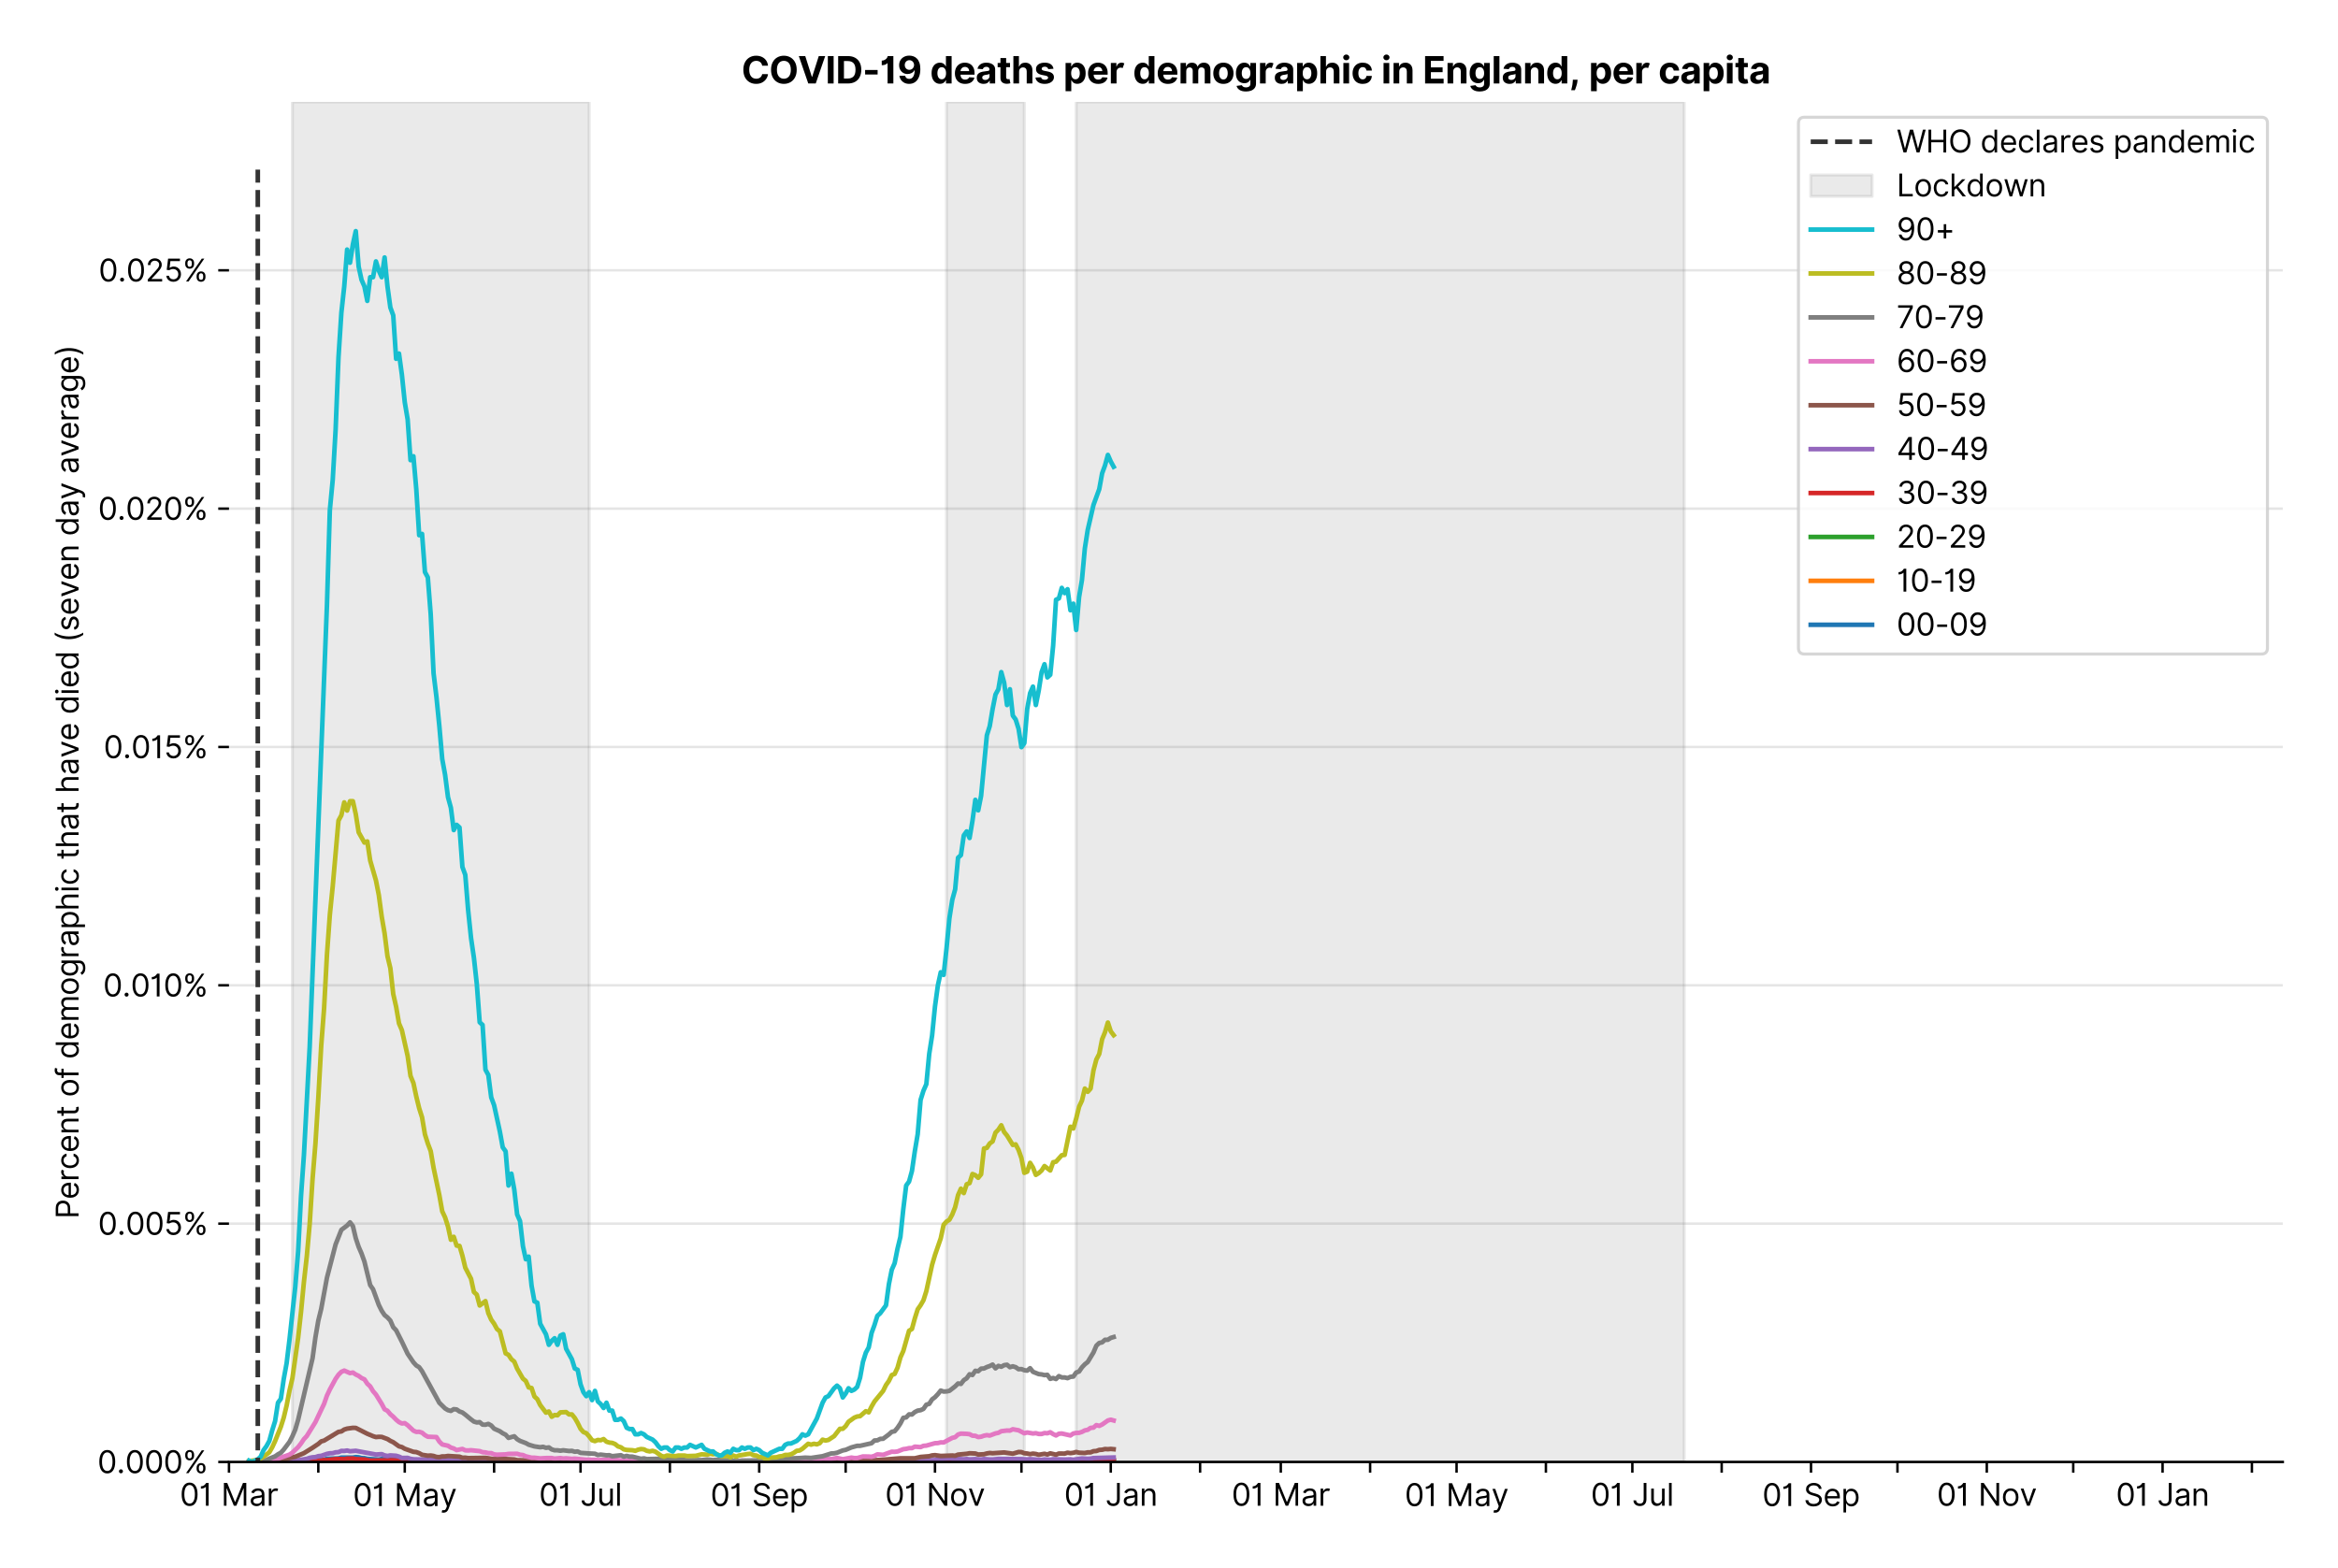 <?xml version="1.0" encoding="utf-8" standalone="no"?>
<!DOCTYPE svg PUBLIC "-//W3C//DTD SVG 1.1//EN"
  "http://www.w3.org/Graphics/SVG/1.1/DTD/svg11.dtd">
<svg xmlns:xlink="http://www.w3.org/1999/xlink" viewBox="0 0 762.255 511.234" xmlns="http://www.w3.org/2000/svg" version="1.1">
 <defs>
  <style type="text/css">*{stroke-linejoin: round; stroke-linecap: butt}</style>
 </defs>
 <g id="figure_1">
  <g id="patch_1">
   <path d="M 0 511.234 
L 762.255 511.234 
L 762.255 0 
L 0 0 
z
" style="fill: #ffffff"/>
  </g>
  <g id="axes_1">
   <g id="patch_2">
    <path d="M 74.655 476.745 
L 744.255 476.745 
L 744.255 33.225 
L 74.655 33.225 
z
" style="fill: #ffffff"/>
   </g>
   <g id="matplotlib.axis_1">
    <g id="xtick_1">
     <g id="line2d_1">
      <defs>
       <path id="m4006445b8d" d="M 0 0 
L 0 3.5 
" style="stroke: #000000; stroke-width: 0.8"/>
      </defs>
      <g>
       <use xlink:href="#m4006445b8d" x="74.655" y="476.745" style="stroke: #000000; stroke-width: 0.8"/>
      </g>
     </g>
     <g id="text_1">
      <!-- 01 Mar -->
      <g transform="translate(58.618 491.018)scale(0.1 -0.1)">
       <defs>
        <path id="Inter-Regular-30" d="M 2000 -64 
Q 1230 -64 806 561 
Q 382 1186 382 2327 
Q 382 3459 809 4088 
Q 1236 4718 2000 4718 
Q 2764 4718 3191 4088 
Q 3618 3459 3618 2327 
Q 3618 1186 3194 561 
Q 2771 -64 2000 -64 
z
M 2000 436 
Q 2509 436 2791 927 
Q 3073 1418 3073 2327 
Q 3073 3234 2789 3730 
Q 2505 4227 2000 4227 
Q 1496 4227 1211 3730 
Q 927 3234 927 2327 
Q 927 1418 1210 927 
Q 1493 436 2000 436 
z
" transform="scale(0.016)"/>
        <path id="Inter-Regular-31" d="M 1973 4655 
L 1973 0 
L 1409 0 
L 1409 3836 
L 1373 3836 
Q 1341 3773 1209 3692 
Q 1077 3611 868 3551 
Q 659 3491 391 3491 
L 391 3964 
Q 661 3964 859 4061 
Q 1057 4159 1190 4291 
Q 1323 4423 1392 4529 
Q 1461 4636 1473 4655 
L 1973 4655 
z
" transform="scale(0.016)"/>
        <path id="Inter-Regular-20" transform="scale(0.016)"/>
        <path id="Inter-Regular-4d" d="M 564 4655 
L 1236 4655 
L 2818 791 
L 2873 791 
L 4455 4655 
L 5127 4655 
L 5127 0 
L 4600 0 
L 4600 3536 
L 4555 3536 
L 3100 0 
L 2591 0 
L 1136 3536 
L 1091 3536 
L 1091 0 
L 564 0 
L 564 4655 
z
" transform="scale(0.016)"/>
        <path id="Inter-Regular-61" d="M 1518 -82 
Q 1186 -82 916 44 
Q 646 170 486 410 
Q 327 650 327 991 
Q 327 1291 445 1478 
Q 564 1666 761 1773 
Q 959 1880 1199 1933 
Q 1439 1986 1682 2018 
Q 2000 2059 2199 2080 
Q 2398 2102 2490 2154 
Q 2582 2207 2582 2336 
L 2582 2355 
Q 2582 2691 2399 2877 
Q 2216 3064 1846 3064 
Q 1461 3064 1243 2895 
Q 1025 2727 936 2536 
L 427 2718 
Q 564 3036 792 3214 
Q 1021 3393 1292 3464 
Q 1564 3536 1827 3536 
Q 1996 3536 2215 3496 
Q 2434 3457 2640 3334 
Q 2846 3211 2982 2963 
Q 3118 2716 3118 2300 
L 3118 0 
L 2582 0 
L 2582 473 
L 2555 473 
Q 2500 359 2373 229 
Q 2246 100 2034 9 
Q 1823 -82 1518 -82 
z
M 1600 400 
Q 1918 400 2137 525 
Q 2357 650 2469 847 
Q 2582 1045 2582 1264 
L 2582 1755 
Q 2548 1714 2433 1681 
Q 2318 1648 2169 1624 
Q 2021 1600 1881 1583 
Q 1741 1566 1655 1555 
Q 1446 1527 1265 1467 
Q 1084 1407 974 1287 
Q 864 1168 864 964 
Q 864 684 1072 542 
Q 1280 400 1600 400 
z
" transform="scale(0.016)"/>
        <path id="Inter-Regular-72" d="M 491 0 
L 491 3491 
L 1009 3491 
L 1009 2964 
L 1046 2964 
Q 1139 3223 1389 3384 
Q 1639 3545 1955 3545 
Q 2100 3545 2209 3511 
Q 2318 3477 2400 3418 
L 2218 2964 
Q 2161 2993 2085 3010 
Q 2009 3027 1909 3027 
Q 1527 3027 1277 2794 
Q 1027 2561 1027 2209 
L 1027 0 
L 491 0 
z
" transform="scale(0.016)"/>
       </defs>
       <use xlink:href="#Inter-Regular-30"/>
       <use xlink:href="#Inter-Regular-31" x="62.5"/>
       <use xlink:href="#Inter-Regular-20" x="106.676"/>
       <use xlink:href="#Inter-Regular-4d" x="134.801"/>
       <use xlink:href="#Inter-Regular-61" x="225.994"/>
       <use xlink:href="#Inter-Regular-72" x="282.386"/>
      </g>
     </g>
    </g>
    <g id="xtick_2">
     <g id="line2d_2">
      <g>
       <use xlink:href="#m4006445b8d" x="103.779" y="476.745" style="stroke: #000000; stroke-width: 0.8"/>
      </g>
     </g>
    </g>
    <g id="xtick_3">
     <g id="line2d_3">
      <g>
       <use xlink:href="#m4006445b8d" x="131.964" y="476.745" style="stroke: #000000; stroke-width: 0.8"/>
      </g>
     </g>
     <g id="text_2">
      <!-- 01 May -->
      <g transform="translate(115.061 491.117)scale(0.1 -0.1)">
       <defs>
        <path id="Inter-Regular-79" d="M 818 -1355 
Q 682 -1355 575 -1333 
Q 468 -1311 427 -1291 
L 564 -818 
Q 857 -893 1053 -814 
Q 1250 -736 1391 -345 
L 1509 -18 
L 218 3491 
L 800 3491 
L 1764 709 
L 1800 709 
L 2764 3491 
L 3346 3491 
L 1846 -564 
Q 1550 -1355 818 -1355 
z
" transform="scale(0.016)"/>
       </defs>
       <use xlink:href="#Inter-Regular-30"/>
       <use xlink:href="#Inter-Regular-31" x="62.5"/>
       <use xlink:href="#Inter-Regular-20" x="106.676"/>
       <use xlink:href="#Inter-Regular-4d" x="134.801"/>
       <use xlink:href="#Inter-Regular-61" x="225.994"/>
       <use xlink:href="#Inter-Regular-79" x="282.386"/>
      </g>
     </g>
    </g>
    <g id="xtick_4">
     <g id="line2d_4">
      <g>
       <use xlink:href="#m4006445b8d" x="161.089" y="476.745" style="stroke: #000000; stroke-width: 0.8"/>
      </g>
     </g>
    </g>
    <g id="xtick_5">
     <g id="line2d_5">
      <g>
       <use xlink:href="#m4006445b8d" x="189.274" y="476.745" style="stroke: #000000; stroke-width: 0.8"/>
      </g>
     </g>
     <g id="text_3">
      <!-- 01 Jul -->
      <g transform="translate(175.73 491.018)scale(0.1 -0.1)">
       <defs>
        <path id="Inter-Regular-4a" d="M 2346 4655 
L 2909 4655 
L 2909 1327 
Q 2909 657 2549 296 
Q 2189 -64 1582 -64 
Q 1200 -64 902 76 
Q 605 216 434 475 
Q 264 734 264 1091 
L 818 1091 
Q 818 795 1034 615 
Q 1250 436 1582 436 
Q 1948 436 2147 664 
Q 2346 893 2346 1327 
L 2346 4655 
z
" transform="scale(0.016)"/>
        <path id="Inter-Regular-75" d="M 2691 1427 
L 2691 3491 
L 3227 3491 
L 3227 0 
L 2691 0 
L 2691 591 
L 2655 591 
Q 2532 325 2273 140 
Q 2014 -45 1618 -45 
Q 1127 -45 809 280 
Q 491 605 491 1273 
L 491 3491 
L 1027 3491 
L 1027 1309 
Q 1027 927 1242 700 
Q 1457 473 1791 473 
Q 1991 473 2199 575 
Q 2407 677 2549 888 
Q 2691 1100 2691 1427 
z
" transform="scale(0.016)"/>
        <path id="Inter-Regular-6c" d="M 1027 4655 
L 1027 0 
L 491 0 
L 491 4655 
L 1027 4655 
z
" transform="scale(0.016)"/>
       </defs>
       <use xlink:href="#Inter-Regular-30"/>
       <use xlink:href="#Inter-Regular-31" x="62.5"/>
       <use xlink:href="#Inter-Regular-20" x="106.676"/>
       <use xlink:href="#Inter-Regular-4a" x="134.801"/>
       <use xlink:href="#Inter-Regular-75" x="189.063"/>
       <use xlink:href="#Inter-Regular-6c" x="247.159"/>
      </g>
     </g>
    </g>
    <g id="xtick_6">
     <g id="line2d_6">
      <g>
       <use xlink:href="#m4006445b8d" x="218.399" y="476.745" style="stroke: #000000; stroke-width: 0.8"/>
      </g>
     </g>
    </g>
    <g id="xtick_7">
     <g id="line2d_7">
      <g>
       <use xlink:href="#m4006445b8d" x="247.523" y="476.745" style="stroke: #000000; stroke-width: 0.8"/>
      </g>
     </g>
     <g id="text_4">
      <!-- 01 Sep -->
      <g transform="translate(231.636 491.117)scale(0.1 -0.1)">
       <defs>
        <path id="Inter-Regular-53" d="M 3109 3491 
Q 3068 3836 2777 4027 
Q 2486 4218 2064 4218 
Q 1600 4218 1318 3999 
Q 1036 3780 1036 3445 
Q 1036 3195 1189 3042 
Q 1343 2889 1553 2803 
Q 1764 2718 1936 2673 
L 2409 2545 
Q 2591 2498 2815 2414 
Q 3039 2330 3244 2185 
Q 3450 2041 3584 1816 
Q 3718 1591 3718 1264 
Q 3718 886 3521 581 
Q 3325 277 2949 97 
Q 2573 -82 2036 -82 
Q 1286 -82 845 272 
Q 405 627 364 1200 
L 946 1200 
Q 968 936 1124 764 
Q 1280 593 1519 510 
Q 1759 427 2036 427 
Q 2359 427 2616 533 
Q 2873 639 3023 828 
Q 3173 1018 3173 1273 
Q 3173 1505 3043 1650 
Q 2914 1795 2702 1886 
Q 2491 1977 2246 2045 
L 1673 2209 
Q 1127 2366 809 2657 
Q 491 2948 491 3418 
Q 491 3809 703 4101 
Q 916 4393 1276 4555 
Q 1636 4718 2082 4718 
Q 2532 4718 2882 4558 
Q 3232 4398 3437 4120 
Q 3643 3843 3655 3491 
L 3109 3491 
z
" transform="scale(0.016)"/>
        <path id="Inter-Regular-65" d="M 1955 -73 
Q 1450 -73 1085 151 
Q 721 375 524 778 
Q 327 1182 327 1718 
Q 327 2255 524 2665 
Q 721 3075 1074 3305 
Q 1427 3536 1900 3536 
Q 2173 3536 2439 3445 
Q 2705 3355 2923 3151 
Q 3141 2948 3270 2614 
Q 3400 2280 3400 1791 
L 3400 1564 
L 866 1564 
Q 884 1005 1183 707 
Q 1482 409 1955 409 
Q 2271 409 2498 545 
Q 2725 682 2827 955 
L 3346 809 
Q 3223 414 2854 170 
Q 2486 -73 1955 -73 
z
M 866 2027 
L 2855 2027 
Q 2855 2470 2595 2762 
Q 2336 3055 1900 3055 
Q 1593 3055 1368 2911 
Q 1143 2768 1013 2533 
Q 884 2298 866 2027 
z
" transform="scale(0.016)"/>
        <path id="Inter-Regular-70" d="M 491 -1309 
L 491 3491 
L 1009 3491 
L 1009 2936 
L 1073 2936 
Q 1132 3027 1237 3169 
Q 1343 3311 1542 3423 
Q 1741 3536 2082 3536 
Q 2523 3536 2859 3315 
Q 3196 3095 3384 2690 
Q 3573 2286 3573 1736 
Q 3573 1182 3384 776 
Q 3196 370 2861 148 
Q 2527 -73 2091 -73 
Q 1755 -73 1552 39 
Q 1350 152 1241 296 
Q 1132 441 1073 536 
L 1027 536 
L 1027 -1309 
L 491 -1309 
z
M 1018 1745 
Q 1018 1152 1276 780 
Q 1534 409 2018 409 
Q 2355 409 2581 587 
Q 2807 766 2921 1069 
Q 3036 1373 3036 1745 
Q 3036 2114 2923 2410 
Q 2811 2707 2585 2881 
Q 2359 3055 2018 3055 
Q 1527 3055 1272 2693 
Q 1018 2332 1018 1745 
z
" transform="scale(0.016)"/>
       </defs>
       <use xlink:href="#Inter-Regular-30"/>
       <use xlink:href="#Inter-Regular-31" x="62.5"/>
       <use xlink:href="#Inter-Regular-20" x="106.676"/>
       <use xlink:href="#Inter-Regular-53" x="134.801"/>
       <use xlink:href="#Inter-Regular-65" x="198.58"/>
       <use xlink:href="#Inter-Regular-70" x="256.818"/>
      </g>
     </g>
    </g>
    <g id="xtick_8">
     <g id="line2d_8">
      <g>
       <use xlink:href="#m4006445b8d" x="275.708" y="476.745" style="stroke: #000000; stroke-width: 0.8"/>
      </g>
     </g>
    </g>
    <g id="xtick_9">
     <g id="line2d_9">
      <g>
       <use xlink:href="#m4006445b8d" x="304.833" y="476.745" style="stroke: #000000; stroke-width: 0.8"/>
      </g>
     </g>
     <g id="text_5">
      <!-- 01 Nov -->
      <g transform="translate(288.562 491.018)scale(0.1 -0.1)">
       <defs>
        <path id="Inter-Regular-4e" d="M 4255 4655 
L 4255 0 
L 3709 0 
L 1173 3655 
L 1127 3655 
L 1127 0 
L 564 0 
L 564 4655 
L 1109 4655 
L 3655 991 
L 3700 991 
L 3700 4655 
L 4255 4655 
z
" transform="scale(0.016)"/>
        <path id="Inter-Regular-6f" d="M 1909 -73 
Q 1436 -73 1080 152 
Q 725 377 526 781 
Q 327 1186 327 1727 
Q 327 2273 526 2679 
Q 725 3086 1080 3311 
Q 1436 3536 1909 3536 
Q 2382 3536 2737 3311 
Q 3093 3086 3292 2679 
Q 3491 2273 3491 1727 
Q 3491 1186 3292 781 
Q 3093 377 2737 152 
Q 2382 -73 1909 -73 
z
M 1909 409 
Q 2268 409 2500 593 
Q 2732 777 2843 1077 
Q 2955 1377 2955 1727 
Q 2955 2077 2843 2379 
Q 2732 2682 2500 2868 
Q 2268 3055 1909 3055 
Q 1550 3055 1318 2868 
Q 1086 2682 975 2379 
Q 864 2077 864 1727 
Q 864 1377 975 1077 
Q 1086 777 1318 593 
Q 1550 409 1909 409 
z
" transform="scale(0.016)"/>
        <path id="Inter-Regular-76" d="M 3346 3491 
L 2055 0 
L 1509 0 
L 218 3491 
L 800 3491 
L 1764 709 
L 1800 709 
L 2764 3491 
L 3346 3491 
z
" transform="scale(0.016)"/>
       </defs>
       <use xlink:href="#Inter-Regular-30"/>
       <use xlink:href="#Inter-Regular-31" x="62.5"/>
       <use xlink:href="#Inter-Regular-20" x="106.676"/>
       <use xlink:href="#Inter-Regular-4e" x="134.801"/>
       <use xlink:href="#Inter-Regular-6f" x="210.085"/>
       <use xlink:href="#Inter-Regular-76" x="269.744"/>
      </g>
     </g>
    </g>
    <g id="xtick_10">
     <g id="line2d_10">
      <g>
       <use xlink:href="#m4006445b8d" x="333.018" y="476.745" style="stroke: #000000; stroke-width: 0.8"/>
      </g>
     </g>
    </g>
    <g id="xtick_11">
     <g id="line2d_11">
      <g>
       <use xlink:href="#m4006445b8d" x="362.143" y="476.745" style="stroke: #000000; stroke-width: 0.8"/>
      </g>
     </g>
     <g id="text_6">
      <!-- 01 Jan -->
      <g transform="translate(346.943 491.018)scale(0.1 -0.1)">
       <defs>
        <path id="Inter-Regular-6e" d="M 1027 2100 
L 1027 0 
L 491 0 
L 491 3491 
L 1009 3491 
L 1009 2945 
L 1055 2945 
Q 1177 3211 1427 3373 
Q 1677 3536 2073 3536 
Q 2602 3536 2928 3211 
Q 3255 2886 3255 2218 
L 3255 0 
L 2718 0 
L 2718 2182 
Q 2718 2593 2504 2824 
Q 2291 3055 1918 3055 
Q 1534 3055 1280 2806 
Q 1027 2557 1027 2100 
z
" transform="scale(0.016)"/>
       </defs>
       <use xlink:href="#Inter-Regular-30"/>
       <use xlink:href="#Inter-Regular-31" x="62.5"/>
       <use xlink:href="#Inter-Regular-20" x="106.676"/>
       <use xlink:href="#Inter-Regular-4a" x="134.801"/>
       <use xlink:href="#Inter-Regular-61" x="189.063"/>
       <use xlink:href="#Inter-Regular-6e" x="245.455"/>
      </g>
     </g>
    </g>
    <g id="xtick_12">
     <g id="line2d_12">
      <g>
       <use xlink:href="#m4006445b8d" x="391.267" y="476.745" style="stroke: #000000; stroke-width: 0.8"/>
      </g>
     </g>
    </g>
    <g id="xtick_13">
     <g id="line2d_13">
      <g>
       <use xlink:href="#m4006445b8d" x="417.573" y="476.745" style="stroke: #000000; stroke-width: 0.8"/>
      </g>
     </g>
     <g id="text_7">
      <!-- 01 Mar -->
      <g transform="translate(401.537 491.018)scale(0.1 -0.1)">
       <use xlink:href="#Inter-Regular-30"/>
       <use xlink:href="#Inter-Regular-31" x="62.5"/>
       <use xlink:href="#Inter-Regular-20" x="106.676"/>
       <use xlink:href="#Inter-Regular-4d" x="134.801"/>
       <use xlink:href="#Inter-Regular-61" x="225.994"/>
       <use xlink:href="#Inter-Regular-72" x="282.386"/>
      </g>
     </g>
    </g>
    <g id="xtick_14">
     <g id="line2d_14">
      <g>
       <use xlink:href="#m4006445b8d" x="446.698" y="476.745" style="stroke: #000000; stroke-width: 0.8"/>
      </g>
     </g>
    </g>
    <g id="xtick_15">
     <g id="line2d_15">
      <g>
       <use xlink:href="#m4006445b8d" x="474.883" y="476.745" style="stroke: #000000; stroke-width: 0.8"/>
      </g>
     </g>
     <g id="text_8">
      <!-- 01 May -->
      <g transform="translate(457.98 491.117)scale(0.1 -0.1)">
       <use xlink:href="#Inter-Regular-30"/>
       <use xlink:href="#Inter-Regular-31" x="62.5"/>
       <use xlink:href="#Inter-Regular-20" x="106.676"/>
       <use xlink:href="#Inter-Regular-4d" x="134.801"/>
       <use xlink:href="#Inter-Regular-61" x="225.994"/>
       <use xlink:href="#Inter-Regular-79" x="282.386"/>
      </g>
     </g>
    </g>
    <g id="xtick_16">
     <g id="line2d_16">
      <g>
       <use xlink:href="#m4006445b8d" x="504.008" y="476.745" style="stroke: #000000; stroke-width: 0.8"/>
      </g>
     </g>
    </g>
    <g id="xtick_17">
     <g id="line2d_17">
      <g>
       <use xlink:href="#m4006445b8d" x="532.193" y="476.745" style="stroke: #000000; stroke-width: 0.8"/>
      </g>
     </g>
     <g id="text_9">
      <!-- 01 Jul -->
      <g transform="translate(518.649 491.018)scale(0.1 -0.1)">
       <use xlink:href="#Inter-Regular-30"/>
       <use xlink:href="#Inter-Regular-31" x="62.5"/>
       <use xlink:href="#Inter-Regular-20" x="106.676"/>
       <use xlink:href="#Inter-Regular-4a" x="134.801"/>
       <use xlink:href="#Inter-Regular-75" x="189.063"/>
       <use xlink:href="#Inter-Regular-6c" x="247.159"/>
      </g>
     </g>
    </g>
    <g id="xtick_18">
     <g id="line2d_18">
      <g>
       <use xlink:href="#m4006445b8d" x="561.317" y="476.745" style="stroke: #000000; stroke-width: 0.8"/>
      </g>
     </g>
    </g>
    <g id="xtick_19">
     <g id="line2d_19">
      <g>
       <use xlink:href="#m4006445b8d" x="590.442" y="476.745" style="stroke: #000000; stroke-width: 0.8"/>
      </g>
     </g>
     <g id="text_10">
      <!-- 01 Sep -->
      <g transform="translate(574.554 491.117)scale(0.1 -0.1)">
       <use xlink:href="#Inter-Regular-30"/>
       <use xlink:href="#Inter-Regular-31" x="62.5"/>
       <use xlink:href="#Inter-Regular-20" x="106.676"/>
       <use xlink:href="#Inter-Regular-53" x="134.801"/>
       <use xlink:href="#Inter-Regular-65" x="198.58"/>
       <use xlink:href="#Inter-Regular-70" x="256.818"/>
      </g>
     </g>
    </g>
    <g id="xtick_20">
     <g id="line2d_20">
      <g>
       <use xlink:href="#m4006445b8d" x="618.627" y="476.745" style="stroke: #000000; stroke-width: 0.8"/>
      </g>
     </g>
    </g>
    <g id="xtick_21">
     <g id="line2d_21">
      <g>
       <use xlink:href="#m4006445b8d" x="647.752" y="476.745" style="stroke: #000000; stroke-width: 0.8"/>
      </g>
     </g>
     <g id="text_11">
      <!-- 01 Nov -->
      <g transform="translate(631.48 491.018)scale(0.1 -0.1)">
       <use xlink:href="#Inter-Regular-30"/>
       <use xlink:href="#Inter-Regular-31" x="62.5"/>
       <use xlink:href="#Inter-Regular-20" x="106.676"/>
       <use xlink:href="#Inter-Regular-4e" x="134.801"/>
       <use xlink:href="#Inter-Regular-6f" x="210.085"/>
       <use xlink:href="#Inter-Regular-76" x="269.744"/>
      </g>
     </g>
    </g>
    <g id="xtick_22">
     <g id="line2d_22">
      <g>
       <use xlink:href="#m4006445b8d" x="675.937" y="476.745" style="stroke: #000000; stroke-width: 0.8"/>
      </g>
     </g>
    </g>
    <g id="xtick_23">
     <g id="line2d_23">
      <g>
       <use xlink:href="#m4006445b8d" x="705.061" y="476.745" style="stroke: #000000; stroke-width: 0.8"/>
      </g>
     </g>
     <g id="text_12">
      <!-- 01 Jan -->
      <g transform="translate(689.862 491.018)scale(0.1 -0.1)">
       <use xlink:href="#Inter-Regular-30"/>
       <use xlink:href="#Inter-Regular-31" x="62.5"/>
       <use xlink:href="#Inter-Regular-20" x="106.676"/>
       <use xlink:href="#Inter-Regular-4a" x="134.801"/>
       <use xlink:href="#Inter-Regular-61" x="189.063"/>
       <use xlink:href="#Inter-Regular-6e" x="245.455"/>
      </g>
     </g>
    </g>
    <g id="xtick_24">
     <g id="line2d_24">
      <g>
       <use xlink:href="#m4006445b8d" x="734.186" y="476.745" style="stroke: #000000; stroke-width: 0.8"/>
      </g>
     </g>
    </g>
   </g>
   <g id="matplotlib.axis_2">
    <g id="ytick_1">
     <g id="line2d_25">
      <path d="M 74.655 476.745 
L 744.255 476.745 
" clip-path="url(#p3b6579097c)" style="fill: none; stroke: #e5e5e5; stroke-width: 0.8; stroke-linecap: square"/>
     </g>
     <g id="line2d_26">
      <defs>
       <path id="mb723882443" d="M 0 0 
L -3.5 0 
" style="stroke: #000000; stroke-width: 0.8"/>
      </defs>
      <g>
       <use xlink:href="#mb723882443" x="74.655" y="476.745" style="stroke: #000000; stroke-width: 0.8"/>
      </g>
     </g>
     <g id="text_13">
      <!-- 0.000% -->
      <g transform="translate(31.773 480.382)scale(0.1 -0.1)">
       <defs>
        <path id="Inter-Regular-2e" d="M 882 -36 
Q 714 -36 593 84 
Q 473 205 473 373 
Q 473 541 593 661 
Q 714 782 882 782 
Q 1050 782 1170 661 
Q 1291 541 1291 373 
Q 1291 205 1170 84 
Q 1050 -36 882 -36 
z
" transform="scale(0.016)"/>
        <path id="Inter-Regular-25" d="M 2855 873 
L 2855 1118 
Q 2855 1373 2960 1585 
Q 3066 1798 3269 1926 
Q 3473 2055 3764 2055 
Q 4059 2055 4259 1926 
Q 4459 1798 4561 1585 
Q 4664 1373 4664 1118 
L 4664 873 
Q 4664 618 4560 405 
Q 4457 193 4256 64 
Q 4055 -64 3764 -64 
Q 3468 -64 3266 64 
Q 3064 193 2959 405 
Q 2855 618 2855 873 
z
M 536 3536 
L 536 3782 
Q 536 4036 642 4248 
Q 748 4461 951 4589 
Q 1155 4718 1446 4718 
Q 1741 4718 1941 4589 
Q 2141 4461 2243 4248 
Q 2346 4036 2346 3782 
L 2346 3536 
Q 2346 3282 2242 3069 
Q 2139 2857 1937 2728 
Q 1736 2600 1446 2600 
Q 1150 2600 948 2728 
Q 746 2857 641 3069 
Q 536 3282 536 3536 
z
M 709 0 
L 3909 4655 
L 4427 4655 
L 1227 0 
L 709 0 
z
M 3318 1118 
L 3318 873 
Q 3318 661 3418 494 
Q 3518 327 3764 327 
Q 4002 327 4101 494 
Q 4200 661 4200 873 
L 4200 1118 
Q 4200 1330 4104 1497 
Q 4009 1664 3764 1664 
Q 3525 1664 3421 1497 
Q 3318 1330 3318 1118 
z
M 1000 3782 
L 1000 3536 
Q 1000 3325 1100 3158 
Q 1200 2991 1446 2991 
Q 1684 2991 1783 3158 
Q 1882 3325 1882 3536 
L 1882 3782 
Q 1882 3993 1786 4160 
Q 1691 4327 1446 4327 
Q 1207 4327 1103 4160 
Q 1000 3993 1000 3782 
z
" transform="scale(0.016)"/>
       </defs>
       <use xlink:href="#Inter-Regular-30"/>
       <use xlink:href="#Inter-Regular-2e" x="62.5"/>
       <use xlink:href="#Inter-Regular-30" x="90.057"/>
       <use xlink:href="#Inter-Regular-30" x="152.557"/>
       <use xlink:href="#Inter-Regular-30" x="215.057"/>
       <use xlink:href="#Inter-Regular-25" x="277.557"/>
      </g>
     </g>
    </g>
    <g id="ytick_2">
     <g id="line2d_27">
      <path d="M 74.655 399.026 
L 744.255 399.026 
" clip-path="url(#p3b6579097c)" style="fill: none; stroke: #e5e5e5; stroke-width: 0.8; stroke-linecap: square"/>
     </g>
     <g id="line2d_28">
      <g>
       <use xlink:href="#mb723882443" x="74.655" y="399.026" style="stroke: #000000; stroke-width: 0.8"/>
      </g>
     </g>
     <g id="text_14">
      <!-- 0.005% -->
      <g transform="translate(31.944 402.663)scale(0.1 -0.1)">
       <defs>
        <path id="Inter-Regular-35" d="M 1936 -64 
Q 1536 -64 1216 95 
Q 896 255 702 532 
Q 509 809 491 1164 
L 1036 1164 
Q 1068 848 1324 642 
Q 1580 436 1936 436 
Q 2223 436 2447 570 
Q 2671 705 2799 940 
Q 2927 1175 2927 1473 
Q 2927 1777 2794 2017 
Q 2661 2257 2429 2395 
Q 2198 2534 1900 2536 
Q 1686 2539 1461 2472 
Q 1236 2405 1091 2300 
L 564 2364 
L 846 4655 
L 3264 4655 
L 3264 4155 
L 1318 4155 
L 1155 2782 
L 1182 2782 
Q 1325 2895 1541 2970 
Q 1757 3045 1991 3045 
Q 2418 3045 2753 2842 
Q 3089 2639 3281 2286 
Q 3473 1934 3473 1482 
Q 3473 1036 3274 687 
Q 3075 339 2727 137 
Q 2380 -64 1936 -64 
z
" transform="scale(0.016)"/>
       </defs>
       <use xlink:href="#Inter-Regular-30"/>
       <use xlink:href="#Inter-Regular-2e" x="62.5"/>
       <use xlink:href="#Inter-Regular-30" x="90.057"/>
       <use xlink:href="#Inter-Regular-30" x="152.557"/>
       <use xlink:href="#Inter-Regular-35" x="215.057"/>
       <use xlink:href="#Inter-Regular-25" x="275.852"/>
      </g>
     </g>
    </g>
    <g id="ytick_3">
     <g id="line2d_29">
      <path d="M 74.655 321.307 
L 744.255 321.307 
" clip-path="url(#p3b6579097c)" style="fill: none; stroke: #e5e5e5; stroke-width: 0.8; stroke-linecap: square"/>
     </g>
     <g id="line2d_30">
      <g>
       <use xlink:href="#mb723882443" x="74.655" y="321.307" style="stroke: #000000; stroke-width: 0.8"/>
      </g>
     </g>
     <g id="text_15">
      <!-- 0.010% -->
      <g transform="translate(33.606 324.944)scale(0.1 -0.1)">
       <use xlink:href="#Inter-Regular-30"/>
       <use xlink:href="#Inter-Regular-2e" x="62.5"/>
       <use xlink:href="#Inter-Regular-30" x="90.057"/>
       <use xlink:href="#Inter-Regular-31" x="152.557"/>
       <use xlink:href="#Inter-Regular-30" x="196.733"/>
       <use xlink:href="#Inter-Regular-25" x="259.233"/>
      </g>
     </g>
    </g>
    <g id="ytick_4">
     <g id="line2d_31">
      <path d="M 74.655 243.588 
L 744.255 243.588 
" clip-path="url(#p3b6579097c)" style="fill: none; stroke: #e5e5e5; stroke-width: 0.8; stroke-linecap: square"/>
     </g>
     <g id="line2d_32">
      <g>
       <use xlink:href="#mb723882443" x="74.655" y="243.588" style="stroke: #000000; stroke-width: 0.8"/>
      </g>
     </g>
     <g id="text_16">
      <!-- 0.015% -->
      <g transform="translate(33.777 247.225)scale(0.1 -0.1)">
       <use xlink:href="#Inter-Regular-30"/>
       <use xlink:href="#Inter-Regular-2e" x="62.5"/>
       <use xlink:href="#Inter-Regular-30" x="90.057"/>
       <use xlink:href="#Inter-Regular-31" x="152.557"/>
       <use xlink:href="#Inter-Regular-35" x="196.733"/>
       <use xlink:href="#Inter-Regular-25" x="257.528"/>
      </g>
     </g>
    </g>
    <g id="ytick_5">
     <g id="line2d_33">
      <path d="M 74.655 165.869 
L 744.255 165.869 
" clip-path="url(#p3b6579097c)" style="fill: none; stroke: #e5e5e5; stroke-width: 0.8; stroke-linecap: square"/>
     </g>
     <g id="line2d_34">
      <g>
       <use xlink:href="#mb723882443" x="74.655" y="165.869" style="stroke: #000000; stroke-width: 0.8"/>
      </g>
     </g>
     <g id="text_17">
      <!-- 0.020% -->
      <g transform="translate(31.972 169.506)scale(0.1 -0.1)">
       <defs>
        <path id="Inter-Regular-32" d="M 482 0 
L 482 409 
L 2018 2091 
Q 2289 2386 2464 2605 
Q 2639 2825 2724 3019 
Q 2809 3214 2809 3427 
Q 2809 3795 2553 4011 
Q 2298 4227 1918 4227 
Q 1514 4227 1275 3985 
Q 1036 3743 1036 3345 
L 500 3345 
Q 500 3755 688 4064 
Q 877 4373 1203 4545 
Q 1530 4718 1936 4718 
Q 2346 4718 2661 4545 
Q 2977 4373 3156 4079 
Q 3336 3786 3336 3427 
Q 3336 3170 3244 2926 
Q 3152 2682 2926 2383 
Q 2700 2084 2300 1655 
L 1255 536 
L 1255 500 
L 3418 500 
L 3418 0 
L 482 0 
z
" transform="scale(0.016)"/>
       </defs>
       <use xlink:href="#Inter-Regular-30"/>
       <use xlink:href="#Inter-Regular-2e" x="62.5"/>
       <use xlink:href="#Inter-Regular-30" x="90.057"/>
       <use xlink:href="#Inter-Regular-32" x="152.557"/>
       <use xlink:href="#Inter-Regular-30" x="213.068"/>
       <use xlink:href="#Inter-Regular-25" x="275.568"/>
      </g>
     </g>
    </g>
    <g id="ytick_6">
     <g id="line2d_35">
      <path d="M 74.655 88.15 
L 744.255 88.15 
" clip-path="url(#p3b6579097c)" style="fill: none; stroke: #e5e5e5; stroke-width: 0.8; stroke-linecap: square"/>
     </g>
     <g id="line2d_36">
      <g>
       <use xlink:href="#mb723882443" x="74.655" y="88.15" style="stroke: #000000; stroke-width: 0.8"/>
      </g>
     </g>
     <g id="text_18">
      <!-- 0.025% -->
      <g transform="translate(32.142 91.787)scale(0.1 -0.1)">
       <use xlink:href="#Inter-Regular-30"/>
       <use xlink:href="#Inter-Regular-2e" x="62.5"/>
       <use xlink:href="#Inter-Regular-30" x="90.057"/>
       <use xlink:href="#Inter-Regular-32" x="152.557"/>
       <use xlink:href="#Inter-Regular-35" x="213.068"/>
       <use xlink:href="#Inter-Regular-25" x="273.864"/>
      </g>
     </g>
    </g>
    <g id="text_19">
     <!-- Percent of demographic that have died (seven day average) -->
     <g transform="translate(25.614 397.458)rotate(-90)scale(0.1 -0.1)">
      <defs>
       <path id="Inter-Regular-50" d="M 564 0 
L 564 4655 
L 2136 4655 
Q 2684 4655 3033 4458 
Q 3382 4261 3550 3927 
Q 3718 3593 3718 3182 
Q 3718 2770 3551 2434 
Q 3384 2098 3036 1899 
Q 2689 1700 2146 1700 
L 1127 1700 
L 1127 0 
L 564 0 
z
M 1127 2200 
L 2127 2200 
Q 2689 2200 2926 2482 
Q 3164 2764 3164 3182 
Q 3164 3602 2925 3878 
Q 2686 4155 2118 4155 
L 1127 4155 
L 1127 2200 
z
" transform="scale(0.016)"/>
       <path id="Inter-Regular-63" d="M 1909 -73 
Q 1418 -73 1063 159 
Q 709 391 518 798 
Q 327 1205 327 1727 
Q 327 2259 524 2667 
Q 721 3075 1074 3305 
Q 1427 3536 1900 3536 
Q 2268 3536 2563 3400 
Q 2859 3264 3047 3018 
Q 3236 2773 3282 2445 
L 2746 2445 
Q 2684 2684 2474 2869 
Q 2264 3055 1909 3055 
Q 1439 3055 1151 2697 
Q 864 2339 864 1745 
Q 864 1139 1148 774 
Q 1432 409 1909 409 
Q 2223 409 2447 570 
Q 2671 732 2746 1018 
L 3282 1018 
Q 3236 709 3058 462 
Q 2880 216 2588 71 
Q 2296 -73 1909 -73 
z
" transform="scale(0.016)"/>
       <path id="Inter-Regular-74" d="M 2009 3491 
L 2009 3036 
L 1264 3036 
L 1264 1000 
Q 1264 773 1331 660 
Q 1398 548 1503 510 
Q 1609 473 1727 473 
Q 1816 473 1873 483 
Q 1930 493 1964 500 
L 2073 18 
Q 2018 -2 1920 -23 
Q 1823 -45 1673 -45 
Q 1446 -45 1228 52 
Q 1011 150 869 350 
Q 727 550 727 855 
L 727 3036 
L 200 3036 
L 200 3491 
L 727 3491 
L 727 4327 
L 1264 4327 
L 1264 3491 
L 2009 3491 
z
" transform="scale(0.016)"/>
       <path id="Inter-Regular-66" d="M 2046 3491 
L 2046 3036 
L 1264 3036 
L 1264 0 
L 727 0 
L 727 3036 
L 164 3036 
L 164 3491 
L 727 3491 
L 727 3973 
Q 727 4273 868 4473 
Q 1009 4673 1234 4773 
Q 1459 4873 1709 4873 
Q 1907 4873 2032 4841 
Q 2157 4809 2218 4782 
L 2064 4318 
Q 2023 4332 1951 4352 
Q 1880 4373 1764 4373 
Q 1498 4373 1381 4239 
Q 1264 4105 1264 3845 
L 1264 3491 
L 2046 3491 
z
" transform="scale(0.016)"/>
       <path id="Inter-Regular-64" d="M 1809 -73 
Q 1373 -73 1039 148 
Q 705 370 516 776 
Q 327 1182 327 1736 
Q 327 2286 516 2690 
Q 705 3095 1041 3315 
Q 1377 3536 1818 3536 
Q 2159 3536 2358 3423 
Q 2557 3311 2662 3169 
Q 2768 3027 2827 2936 
L 2873 2936 
L 2873 4655 
L 3409 4655 
L 3409 0 
L 2891 0 
L 2891 536 
L 2827 536 
Q 2768 441 2659 296 
Q 2550 152 2348 39 
Q 2146 -73 1809 -73 
z
M 1882 409 
Q 2366 409 2624 780 
Q 2882 1152 2882 1745 
Q 2882 2332 2627 2693 
Q 2373 3055 1882 3055 
Q 1541 3055 1315 2881 
Q 1089 2707 976 2410 
Q 864 2114 864 1745 
Q 864 1373 978 1069 
Q 1093 766 1319 587 
Q 1546 409 1882 409 
z
" transform="scale(0.016)"/>
       <path id="Inter-Regular-6d" d="M 491 0 
L 491 3491 
L 1009 3491 
L 1009 2945 
L 1055 2945 
Q 1164 3225 1407 3380 
Q 1650 3536 1991 3536 
Q 2336 3536 2567 3380 
Q 2798 3225 2927 2945 
L 2964 2945 
Q 3098 3216 3366 3376 
Q 3634 3536 4009 3536 
Q 4477 3536 4775 3244 
Q 5073 2952 5073 2336 
L 5073 0 
L 4536 0 
L 4536 2336 
Q 4536 2723 4325 2889 
Q 4114 3055 3827 3055 
Q 3459 3055 3257 2833 
Q 3055 2611 3055 2273 
L 3055 0 
L 2509 0 
L 2509 2391 
Q 2509 2689 2316 2872 
Q 2123 3055 1818 3055 
Q 1609 3055 1428 2943 
Q 1248 2832 1137 2635 
Q 1027 2439 1027 2182 
L 1027 0 
L 491 0 
z
" transform="scale(0.016)"/>
       <path id="Inter-Regular-67" d="M 1900 -1382 
Q 1316 -1382 976 -1169 
Q 636 -957 473 -682 
L 900 -382 
Q 973 -477 1084 -601 
Q 1196 -725 1390 -817 
Q 1584 -909 1900 -909 
Q 2323 -909 2598 -704 
Q 2873 -500 2873 -64 
L 2873 645 
L 2827 645 
Q 2768 550 2660 410 
Q 2552 270 2351 162 
Q 2150 55 1809 55 
Q 1386 55 1051 255 
Q 716 455 521 836 
Q 327 1218 327 1764 
Q 327 2300 516 2699 
Q 705 3098 1041 3317 
Q 1377 3536 1818 3536 
Q 2159 3536 2360 3423 
Q 2561 3311 2669 3169 
Q 2777 3027 2836 2936 
L 2891 2936 
L 2891 3491 
L 3409 3491 
L 3409 -100 
Q 3409 -550 3205 -833 
Q 3002 -1116 2660 -1249 
Q 2318 -1382 1900 -1382 
z
M 1882 536 
Q 2366 536 2624 864 
Q 2882 1193 2882 1773 
Q 2882 2339 2627 2697 
Q 2373 3055 1882 3055 
Q 1541 3055 1315 2882 
Q 1089 2709 976 2418 
Q 864 2127 864 1773 
Q 864 1227 1120 881 
Q 1377 536 1882 536 
z
" transform="scale(0.016)"/>
       <path id="Inter-Regular-68" d="M 1027 2100 
L 1027 0 
L 491 0 
L 491 4655 
L 1027 4655 
L 1027 2945 
L 1073 2945 
Q 1196 3216 1442 3376 
Q 1689 3536 2100 3536 
Q 2636 3536 2963 3213 
Q 3291 2891 3291 2218 
L 3291 0 
L 2755 0 
L 2755 2182 
Q 2755 2598 2540 2826 
Q 2325 3055 1946 3055 
Q 1548 3055 1287 2806 
Q 1027 2557 1027 2100 
z
" transform="scale(0.016)"/>
       <path id="Inter-Regular-69" d="M 491 0 
L 491 3491 
L 1027 3491 
L 1027 0 
L 491 0 
z
M 764 4073 
Q 607 4073 494 4179 
Q 382 4286 382 4436 
Q 382 4586 494 4693 
Q 607 4800 764 4800 
Q 921 4800 1033 4693 
Q 1146 4586 1146 4436 
Q 1146 4286 1033 4179 
Q 921 4073 764 4073 
z
" transform="scale(0.016)"/>
       <path id="Inter-Regular-28" d="M 682 1964 
Q 682 2823 906 3544 
Q 1130 4266 1546 4873 
L 2018 4873 
Q 1800 4573 1623 4095 
Q 1446 3618 1341 3061 
Q 1236 2505 1236 1964 
Q 1236 1423 1341 866 
Q 1446 309 1623 -168 
Q 1800 -645 2018 -945 
L 1546 -945 
Q 1130 -339 906 383 
Q 682 1105 682 1964 
z
" transform="scale(0.016)"/>
       <path id="Inter-Regular-73" d="M 2964 2709 
L 2482 2573 
Q 2411 2755 2245 2914 
Q 2080 3073 1727 3073 
Q 1407 3073 1194 2926 
Q 982 2780 982 2555 
Q 982 2355 1127 2239 
Q 1273 2123 1582 2045 
L 2100 1918 
Q 3027 1691 3027 973 
Q 3027 673 2855 436 
Q 2684 200 2377 63 
Q 2071 -73 1664 -73 
Q 1130 -73 780 159 
Q 430 391 336 836 
L 846 964 
Q 989 400 1655 400 
Q 2030 400 2251 560 
Q 2473 720 2473 945 
Q 2473 1316 1955 1436 
L 1373 1573 
Q 893 1686 669 1926 
Q 446 2166 446 2527 
Q 446 2823 613 3050 
Q 780 3277 1069 3406 
Q 1359 3536 1727 3536 
Q 2246 3536 2542 3309 
Q 2839 3082 2964 2709 
z
" transform="scale(0.016)"/>
       <path id="Inter-Regular-29" d="M 1638 1940 
Q 1638 1081 1414 359 
Q 1191 -362 775 -969 
L 302 -969 
Q 520 -669 697 -191 
Q 875 286 979 842 
Q 1084 1399 1084 1940 
Q 1084 2481 979 3038 
Q 875 3595 697 4072 
Q 520 4549 302 4849 
L 775 4849 
Q 1191 4243 1414 3521 
Q 1638 2799 1638 1940 
z
" transform="scale(0.016)"/>
      </defs>
      <use xlink:href="#Inter-Regular-50"/>
      <use xlink:href="#Inter-Regular-65" x="63.494"/>
      <use xlink:href="#Inter-Regular-72" x="121.733"/>
      <use xlink:href="#Inter-Regular-63" x="160.085"/>
      <use xlink:href="#Inter-Regular-65" x="215.909"/>
      <use xlink:href="#Inter-Regular-6e" x="274.148"/>
      <use xlink:href="#Inter-Regular-74" x="332.671"/>
      <use xlink:href="#Inter-Regular-20" x="369.034"/>
      <use xlink:href="#Inter-Regular-6f" x="397.159"/>
      <use xlink:href="#Inter-Regular-66" x="456.818"/>
      <use xlink:href="#Inter-Regular-20" x="492.898"/>
      <use xlink:href="#Inter-Regular-64" x="521.023"/>
      <use xlink:href="#Inter-Regular-65" x="583.097"/>
      <use xlink:href="#Inter-Regular-6d" x="641.335"/>
      <use xlink:href="#Inter-Regular-6f" x="728.267"/>
      <use xlink:href="#Inter-Regular-67" x="787.926"/>
      <use xlink:href="#Inter-Regular-72" x="848.864"/>
      <use xlink:href="#Inter-Regular-61" x="887.216"/>
      <use xlink:href="#Inter-Regular-70" x="943.608"/>
      <use xlink:href="#Inter-Regular-68" x="1004.546"/>
      <use xlink:href="#Inter-Regular-69" x="1063.637"/>
      <use xlink:href="#Inter-Regular-63" x="1087.358"/>
      <use xlink:href="#Inter-Regular-20" x="1143.182"/>
      <use xlink:href="#Inter-Regular-74" x="1171.307"/>
      <use xlink:href="#Inter-Regular-68" x="1207.671"/>
      <use xlink:href="#Inter-Regular-61" x="1266.762"/>
      <use xlink:href="#Inter-Regular-74" x="1323.154"/>
      <use xlink:href="#Inter-Regular-20" x="1359.517"/>
      <use xlink:href="#Inter-Regular-68" x="1387.642"/>
      <use xlink:href="#Inter-Regular-61" x="1446.733"/>
      <use xlink:href="#Inter-Regular-76" x="1503.125"/>
      <use xlink:href="#Inter-Regular-65" x="1558.807"/>
      <use xlink:href="#Inter-Regular-20" x="1617.046"/>
      <use xlink:href="#Inter-Regular-64" x="1645.171"/>
      <use xlink:href="#Inter-Regular-69" x="1707.245"/>
      <use xlink:href="#Inter-Regular-65" x="1730.966"/>
      <use xlink:href="#Inter-Regular-64" x="1789.205"/>
      <use xlink:href="#Inter-Regular-20" x="1851.279"/>
      <use xlink:href="#Inter-Regular-28" x="1879.404"/>
      <use xlink:href="#Inter-Regular-73" x="1915.625"/>
      <use xlink:href="#Inter-Regular-65" x="1967.898"/>
      <use xlink:href="#Inter-Regular-76" x="2026.137"/>
      <use xlink:href="#Inter-Regular-65" x="2081.819"/>
      <use xlink:href="#Inter-Regular-6e" x="2140.057"/>
      <use xlink:href="#Inter-Regular-20" x="2198.58"/>
      <use xlink:href="#Inter-Regular-64" x="2226.705"/>
      <use xlink:href="#Inter-Regular-61" x="2288.779"/>
      <use xlink:href="#Inter-Regular-79" x="2345.171"/>
      <use xlink:href="#Inter-Regular-20" x="2400.853"/>
      <use xlink:href="#Inter-Regular-61" x="2428.978"/>
      <use xlink:href="#Inter-Regular-76" x="2485.37"/>
      <use xlink:href="#Inter-Regular-65" x="2541.052"/>
      <use xlink:href="#Inter-Regular-72" x="2599.29"/>
      <use xlink:href="#Inter-Regular-61" x="2637.643"/>
      <use xlink:href="#Inter-Regular-67" x="2694.035"/>
      <use xlink:href="#Inter-Regular-65" x="2754.972"/>
      <use xlink:href="#Inter-Regular-29" x="2813.211"/>
     </g>
    </g>
   </g>
   <g id="patch_3">
    <path d="M 95.324 476.745 
L 95.324 33.225 
L 192.093 33.225 
L 192.093 476.745 
z
" clip-path="url(#p3b6579097c)" style="fill: #777777; opacity: 0.15; stroke: #777777; stroke-linejoin: miter"/>
   </g>
   <g id="patch_4">
    <path d="M 308.591 476.745 
L 308.591 33.225 
L 333.958 33.225 
L 333.958 476.745 
z
" clip-path="url(#p3b6579097c)" style="fill: #777777; opacity: 0.15; stroke: #777777; stroke-linejoin: miter"/>
   </g>
   <g id="patch_5">
    <path d="M 350.869 476.745 
L 350.869 33.225 
L 549.104 33.225 
L 549.104 476.745 
z
" clip-path="url(#p3b6579097c)" style="fill: #777777; opacity: 0.15; stroke: #777777; stroke-linejoin: miter"/>
   </g>
   <g id="line2d_37">
    <path d="M 81.231 476.745 
L 85.929 476.68 
L 95.324 476.583 
L 100.021 476.355 
L 101.9 476.258 
L 103.779 476.096 
L 105.658 475.998 
L 106.598 475.706 
L 110.356 475.576 
L 111.295 475.316 
L 115.053 475.316 
L 115.993 475.154 
L 116.932 475.219 
L 117.872 475.479 
L 118.811 475.511 
L 119.751 475.738 
L 123.509 475.966 
L 124.448 475.771 
L 126.327 475.901 
L 128.206 475.738 
L 131.025 476.388 
L 131.964 476.42 
L 132.904 476.323 
L 134.783 476.518 
L 137.601 476.388 
L 141.359 476.583 
L 147.936 476.453 
L 155.452 476.648 
L 158.27 476.615 
L 160.149 476.713 
L 166.726 476.615 
L 168.605 476.55 
L 174.242 476.648 
L 176.121 476.615 
L 181.758 476.68 
L 183.637 476.745 
L 277.587 476.648 
L 282.285 476.583 
L 310.47 476.485 
L 317.046 476.355 
L 322.683 476.453 
L 324.562 476.388 
L 341.474 476.485 
L 342.413 476.55 
L 343.353 476.453 
L 347.111 476.55 
L 348.99 476.453 
L 350.869 476.453 
L 352.748 476.355 
L 360.264 476.29 
L 361.203 476.225 
L 363.082 476.355 
L 363.082 476.355 
" clip-path="url(#p3b6579097c)" style="fill: none; stroke: #1f77b4; stroke-width: 1.5; stroke-linecap: square"/>
   </g>
   <g id="line2d_38">
    <path d="M 81.231 476.745 
L 105.658 476.642 
L 108.477 476.642 
L 363.082 476.745 
L 363.082 476.745 
" clip-path="url(#p3b6579097c)" style="fill: none; stroke: #ff7f0e; stroke-width: 1.5; stroke-linecap: square"/>
   </g>
   <g id="line2d_39">
    <path d="M 81.231 476.745 
L 98.142 476.654 
L 101.9 476.471 
L 103.779 476.319 
L 106.598 476.319 
L 108.477 476.349 
L 109.416 476.41 
L 111.295 476.379 
L 113.174 476.379 
L 116.932 476.593 
L 124.448 476.41 
L 129.146 476.654 
L 363.082 476.654 
L 363.082 476.654 
" clip-path="url(#p3b6579097c)" style="fill: none; stroke: #2ca02c; stroke-width: 1.5; stroke-linecap: square"/>
   </g>
   <g id="line2d_40">
    <path d="M 81.231 476.745 
L 93.445 476.657 
L 96.263 476.509 
L 97.203 476.362 
L 100.961 476.274 
L 101.9 476.333 
L 102.84 476.274 
L 103.779 476.333 
L 105.658 476.127 
L 106.598 476.127 
L 109.416 475.803 
L 111.295 475.773 
L 112.235 475.832 
L 113.174 475.656 
L 115.053 475.626 
L 115.993 475.803 
L 118.811 475.95 
L 120.69 476.303 
L 128.206 476.156 
L 133.843 476.421 
L 139.48 476.539 
L 143.238 476.48 
L 153.573 476.716 
L 285.103 476.627 
L 288.861 476.598 
L 310.47 476.539 
L 312.349 476.451 
L 317.046 476.509 
L 319.865 476.421 
L 324.562 476.362 
L 333.958 476.421 
L 335.837 476.598 
L 336.776 476.509 
L 337.716 476.598 
L 342.413 476.362 
L 343.353 476.451 
L 344.292 476.421 
L 346.171 476.509 
L 351.808 476.598 
L 353.687 476.509 
L 355.566 476.509 
L 357.445 476.362 
L 362.143 476.097 
L 363.082 476.156 
L 363.082 476.156 
" clip-path="url(#p3b6579097c)" style="fill: none; stroke: #d62728; stroke-width: 1.5; stroke-linecap: square"/>
   </g>
   <g id="line2d_41">
    <path d="M 81.231 476.745 
L 85.929 476.683 
L 91.566 476.62 
L 97.203 476.184 
L 100.021 475.717 
L 100.961 475.406 
L 101.9 475.219 
L 102.84 475.157 
L 103.779 474.845 
L 104.719 474.752 
L 106.598 474.098 
L 107.537 473.911 
L 108.477 473.88 
L 109.416 473.6 
L 110.356 473.537 
L 111.295 473.132 
L 112.235 473.164 
L 113.174 473.008 
L 114.114 473.257 
L 115.993 473.101 
L 122.569 474.316 
L 124.448 474.191 
L 125.388 474.596 
L 126.327 474.783 
L 127.267 474.596 
L 129.146 474.721 
L 130.085 475.001 
L 131.025 475.437 
L 132.904 475.406 
L 133.843 475.717 
L 134.783 475.873 
L 140.42 475.998 
L 141.359 475.966 
L 142.299 476.06 
L 143.238 475.966 
L 147.936 476.184 
L 154.512 476.247 
L 155.452 476.371 
L 157.331 476.371 
L 161.089 476.527 
L 165.786 476.465 
L 167.665 476.402 
L 169.544 476.34 
L 172.363 476.527 
L 174.242 476.62 
L 175.182 476.714 
L 177.061 476.652 
L 179.879 476.652 
L 188.335 476.558 
L 191.153 476.558 
L 194.911 476.652 
L 199.609 476.714 
L 213.701 476.62 
L 216.52 476.527 
L 224.036 476.683 
L 226.854 476.652 
L 232.491 476.745 
L 267.253 476.652 
L 271.011 476.62 
L 280.406 476.527 
L 282.285 476.496 
L 286.982 476.558 
L 289.801 476.496 
L 292.619 476.247 
L 296.377 476.153 
L 299.196 476.091 
L 302.014 476.247 
L 305.772 476.06 
L 306.712 475.873 
L 309.53 475.593 
L 310.47 475.748 
L 313.288 475.811 
L 314.228 475.873 
L 315.167 475.78 
L 316.107 475.904 
L 317.986 475.811 
L 319.865 475.935 
L 320.804 475.78 
L 322.683 475.935 
L 323.623 475.935 
L 325.502 475.748 
L 333.018 475.811 
L 334.897 475.904 
L 335.837 475.811 
L 338.655 475.998 
L 339.595 476.029 
L 340.534 475.904 
L 342.413 475.998 
L 343.353 475.842 
L 347.111 475.935 
L 348.99 475.873 
L 349.929 475.998 
L 352.748 475.593 
L 354.627 475.717 
L 355.566 475.655 
L 356.506 475.468 
L 363.082 475.281 
L 363.082 475.281 
" clip-path="url(#p3b6579097c)" style="fill: none; stroke: #9467bd; stroke-width: 1.5; stroke-linecap: square"/>
   </g>
   <g id="line2d_42">
    <path d="M 81.231 476.716 
L 87.808 476.657 
L 90.626 476.423 
L 91.566 476.247 
L 92.505 475.954 
L 93.445 475.807 
L 94.384 475.456 
L 96.263 475.045 
L 99.082 473.873 
L 101.9 472.115 
L 103.779 470.855 
L 104.719 470.035 
L 105.658 469.771 
L 110.356 466.929 
L 111.295 466.782 
L 112.235 466.167 
L 113.174 465.874 
L 115.053 465.61 
L 115.993 465.64 
L 119.751 467.544 
L 121.63 468.335 
L 122.569 468.628 
L 123.509 468.54 
L 124.448 468.57 
L 126.327 469.273 
L 127.267 469.859 
L 128.206 470.299 
L 130.085 471.646 
L 131.025 471.881 
L 131.964 472.438 
L 134.783 473.434 
L 135.722 473.522 
L 136.662 473.873 
L 137.601 474.401 
L 139.48 474.694 
L 140.42 474.635 
L 141.359 474.782 
L 142.299 475.104 
L 143.238 475.163 
L 144.178 474.928 
L 145.117 474.928 
L 146.057 474.782 
L 149.815 475.016 
L 150.754 475.368 
L 151.694 475.339 
L 152.633 475.485 
L 158.27 475.397 
L 161.089 475.837 
L 162.028 475.632 
L 167.665 475.925 
L 168.605 476.159 
L 171.423 476.218 
L 173.303 476.305 
L 176.121 476.335 
L 178.94 476.305 
L 184.577 476.393 
L 188.335 476.364 
L 191.153 476.423 
L 193.032 476.335 
L 194.911 476.393 
L 197.73 476.423 
L 200.548 476.598 
L 205.246 476.657 
L 209.943 476.598 
L 212.762 476.598 
L 215.58 476.598 
L 254.1 476.628 
L 255.979 476.745 
L 259.737 476.716 
L 267.253 476.628 
L 272.89 476.511 
L 275.708 476.511 
L 278.527 476.423 
L 286.982 476.071 
L 293.559 475.544 
L 298.256 475.544 
L 300.135 475.104 
L 302.954 474.87 
L 303.893 474.606 
L 304.833 474.518 
L 306.712 474.782 
L 310.47 474.635 
L 311.409 474.723 
L 312.349 474.342 
L 315.167 474.079 
L 316.107 473.903 
L 317.986 473.991 
L 318.925 474.313 
L 320.804 474.225 
L 321.744 473.961 
L 322.683 473.815 
L 323.623 473.903 
L 327.381 473.639 
L 330.199 474.049 
L 332.079 473.492 
L 333.018 473.522 
L 333.958 473.903 
L 334.897 473.991 
L 335.837 474.196 
L 336.776 474.02 
L 337.716 474.137 
L 338.655 474.401 
L 340.534 474.079 
L 341.474 474.313 
L 342.413 473.932 
L 344.292 474.372 
L 345.232 473.991 
L 347.111 474.02 
L 348.05 473.727 
L 348.99 473.873 
L 349.929 473.756 
L 350.869 473.492 
L 351.808 473.727 
L 353.687 473.815 
L 354.627 473.61 
L 355.566 473.61 
L 356.506 473.229 
L 357.445 473.17 
L 358.385 472.819 
L 359.324 472.76 
L 360.264 472.526 
L 361.203 472.584 
L 362.143 472.496 
L 363.082 472.584 
L 363.082 472.584 
" clip-path="url(#p3b6579097c)" style="fill: none; stroke: #8c564b; stroke-width: 1.5; stroke-linecap: square"/>
   </g>
   <g id="line2d_43">
    <path d="M 81.231 476.707 
L 85.929 476.444 
L 86.868 476.369 
L 87.808 476.144 
L 88.747 476.069 
L 89.687 475.768 
L 90.626 475.655 
L 94.384 474.34 
L 95.324 473.701 
L 97.203 471.897 
L 98.142 470.694 
L 99.082 469.304 
L 100.021 468.289 
L 102.84 463.742 
L 104.719 459.758 
L 105.658 457.804 
L 106.598 455.098 
L 107.537 453.106 
L 109.416 449.649 
L 110.356 448.296 
L 111.295 447.356 
L 112.235 446.943 
L 114.114 447.77 
L 115.053 447.582 
L 115.993 448.22 
L 116.932 448.671 
L 117.872 449.386 
L 118.811 449.799 
L 119.751 451.227 
L 120.69 452.091 
L 121.63 453.67 
L 122.569 454.76 
L 124.448 457.804 
L 125.388 459.57 
L 126.327 460.059 
L 127.267 461.186 
L 128.206 461.975 
L 129.146 462.953 
L 130.085 463.742 
L 131.025 464.193 
L 131.964 464.08 
L 132.904 464.756 
L 134.783 466.523 
L 135.722 466.936 
L 136.662 466.899 
L 137.601 467.199 
L 138.541 467.988 
L 139.48 468.515 
L 142.299 468.627 
L 143.238 470.093 
L 144.178 471.033 
L 146.057 471.446 
L 146.996 472.047 
L 147.936 472.348 
L 148.875 472.874 
L 150.754 472.498 
L 151.694 472.949 
L 152.633 472.987 
L 153.573 472.912 
L 156.391 473.212 
L 157.331 473.551 
L 158.27 473.626 
L 159.21 473.851 
L 160.149 473.851 
L 161.089 474.265 
L 162.028 474.377 
L 163.907 474.302 
L 164.847 474.265 
L 165.786 474.114 
L 168.605 474.077 
L 169.544 474.377 
L 170.484 474.49 
L 171.423 474.903 
L 173.303 475.354 
L 174.242 475.354 
L 176.121 475.58 
L 178 475.467 
L 179.879 475.467 
L 180.819 475.655 
L 182.698 475.467 
L 183.637 475.618 
L 184.577 475.542 
L 186.456 475.73 
L 187.395 475.655 
L 191.153 476.031 
L 193.972 476.031 
L 194.911 476.144 
L 196.79 476.069 
L 199.609 475.993 
L 205.246 476.407 
L 206.185 476.332 
L 209.004 476.369 
L 209.943 476.219 
L 210.883 476.181 
L 212.762 476.369 
L 214.641 476.256 
L 219.338 476.369 
L 220.278 476.294 
L 223.096 476.332 
L 224.036 476.294 
L 224.975 476.369 
L 225.915 476.332 
L 226.854 476.482 
L 230.612 476.557 
L 239.068 476.482 
L 241.886 476.332 
L 244.705 476.407 
L 245.644 476.369 
L 249.402 476.595 
L 252.221 476.632 
L 254.1 476.369 
L 258.797 476.256 
L 260.676 476.407 
L 265.374 476.106 
L 266.313 476.144 
L 268.192 475.693 
L 270.071 475.805 
L 271.011 475.805 
L 272.89 475.43 
L 274.769 475.843 
L 277.587 475.317 
L 278.527 475.467 
L 279.466 475.467 
L 281.345 474.941 
L 283.224 474.979 
L 284.164 475.054 
L 285.103 474.753 
L 286.043 474.265 
L 287.922 474.415 
L 290.74 473.4 
L 291.68 473.438 
L 292.619 473.325 
L 294.498 472.573 
L 295.438 472.461 
L 296.377 472.235 
L 297.317 472.235 
L 298.256 471.747 
L 300.135 471.897 
L 301.075 471.484 
L 302.014 471.408 
L 304.833 470.619 
L 305.772 470.582 
L 306.712 470.356 
L 307.651 470.394 
L 309.53 469.379 
L 310.47 468.89 
L 311.409 468.665 
L 312.349 467.801 
L 313.288 467.5 
L 315.167 467.575 
L 316.107 467.688 
L 317.046 468.176 
L 317.986 468.214 
L 318.925 468.627 
L 319.865 468.515 
L 320.804 468.176 
L 321.744 467.988 
L 322.683 468.139 
L 324.562 467.425 
L 325.502 467.237 
L 326.441 466.711 
L 328.32 466.485 
L 329.26 466.523 
L 330.199 466.072 
L 332.079 466.41 
L 333.958 467.387 
L 334.897 467.124 
L 336.776 467.462 
L 337.716 467.35 
L 338.655 467.613 
L 339.595 467.613 
L 340.534 467.312 
L 341.474 467.387 
L 342.413 467.049 
L 343.353 467.65 
L 344.292 468.101 
L 345.232 467.537 
L 346.171 467.462 
L 348.99 468.101 
L 349.929 467.462 
L 350.869 467.274 
L 351.808 467.237 
L 352.748 466.936 
L 353.687 466.448 
L 354.627 466.26 
L 355.566 465.621 
L 356.506 465.546 
L 357.445 464.719 
L 358.385 464.982 
L 359.324 464.531 
L 361.203 463.216 
L 362.143 462.953 
L 363.082 463.216 
L 363.082 463.216 
" clip-path="url(#p3b6579097c)" style="fill: none; stroke: #e377c2; stroke-width: 1.5; stroke-linecap: square"/>
   </g>
   <g id="line2d_44">
    <path d="M 81.231 476.604 
L 83.11 476.51 
L 85.929 476.322 
L 86.868 476.133 
L 87.808 475.663 
L 89.687 474.91 
L 90.626 474.252 
L 91.566 473.734 
L 92.505 472.699 
L 94.384 470.206 
L 95.324 468.371 
L 96.263 466.207 
L 97.203 462.961 
L 101.9 442.919 
L 102.84 436.098 
L 103.779 430.641 
L 104.719 426.83 
L 106.598 416.668 
L 109.416 405.801 
L 111.295 401.049 
L 113.174 399.638 
L 114.114 398.603 
L 115.053 399.826 
L 115.993 403.778 
L 116.932 406.6 
L 117.872 408.765 
L 118.811 411.399 
L 120.69 419.067 
L 121.63 420.432 
L 123.509 425.56 
L 124.448 427.442 
L 125.388 428.853 
L 126.327 429.606 
L 127.267 430.641 
L 128.206 432.805 
L 129.146 433.793 
L 131.025 437.509 
L 132.904 441.461 
L 134.783 444.237 
L 135.722 445.272 
L 136.662 445.836 
L 137.601 447.154 
L 143.238 457.456 
L 145.117 459.291 
L 146.057 459.856 
L 146.996 460.091 
L 147.936 459.526 
L 148.875 459.621 
L 149.815 460.279 
L 150.754 460.608 
L 151.694 461.314 
L 153.573 462.867 
L 154.512 463.572 
L 155.452 463.855 
L 156.391 463.761 
L 157.331 464.56 
L 158.27 464.607 
L 159.21 464.325 
L 160.149 464.843 
L 161.089 465.878 
L 162.968 466.724 
L 163.907 467.383 
L 164.847 467.853 
L 165.786 468.888 
L 167.665 468.371 
L 168.605 469.312 
L 169.544 469.876 
L 171.423 470.582 
L 172.363 471.1 
L 174.242 471.664 
L 176.121 471.946 
L 177.061 471.805 
L 178 472.135 
L 178.94 471.993 
L 179.879 472.652 
L 180.819 472.934 
L 181.758 472.934 
L 182.698 473.075 
L 183.637 472.934 
L 185.516 473.17 
L 186.456 473.123 
L 187.395 473.405 
L 188.335 473.311 
L 189.274 473.781 
L 192.093 473.969 
L 193.972 474.063 
L 194.911 474.487 
L 195.851 474.346 
L 197.73 474.581 
L 198.669 474.534 
L 199.609 474.863 
L 202.427 474.534 
L 203.367 475.004 
L 204.306 474.769 
L 205.246 475.004 
L 206.185 475.004 
L 208.064 475.475 
L 209.004 475.71 
L 209.943 475.569 
L 210.883 475.804 
L 214.641 475.71 
L 215.58 475.71 
L 216.52 475.898 
L 217.459 475.757 
L 223.096 476.086 
L 224.036 476.228 
L 227.794 476.133 
L 228.733 476.133 
L 230.612 475.945 
L 232.491 476.133 
L 233.431 476.039 
L 240.947 476.463 
L 241.886 476.322 
L 246.584 476.228 
L 247.523 476.18 
L 248.463 476.275 
L 249.402 476.133 
L 251.281 476.133 
L 255.039 475.851 
L 256.918 475.71 
L 257.858 475.569 
L 260.676 475.475 
L 262.555 475.334 
L 264.434 475.428 
L 268.192 474.863 
L 271.011 473.969 
L 271.95 473.922 
L 272.89 473.734 
L 274.769 472.981 
L 275.708 472.793 
L 277.587 471.993 
L 279.466 471.476 
L 280.406 471.476 
L 284.164 470.629 
L 285.103 469.735 
L 286.043 469.688 
L 286.982 469.218 
L 287.922 469.171 
L 289.801 467.759 
L 290.74 466.913 
L 291.68 466.724 
L 292.619 465.595 
L 293.559 464.184 
L 294.498 462.349 
L 295.438 462.208 
L 296.377 461.22 
L 297.317 461.267 
L 298.256 460.467 
L 299.196 459.997 
L 300.135 459.856 
L 301.075 459.432 
L 302.014 458.068 
L 302.954 457.786 
L 303.893 456.327 
L 304.833 455.622 
L 305.772 454.634 
L 306.712 453.458 
L 307.651 453.787 
L 308.591 453.74 
L 309.53 453.552 
L 311.409 452.093 
L 312.349 451.152 
L 313.288 451.294 
L 314.228 450.07 
L 315.167 449.459 
L 316.107 448.141 
L 317.046 448.377 
L 317.986 447.012 
L 318.925 447.154 
L 319.865 446.307 
L 320.804 446.26 
L 321.744 445.789 
L 322.683 445.46 
L 323.623 444.989 
L 324.562 446.213 
L 325.502 445.413 
L 326.441 445.695 
L 327.381 445.178 
L 328.32 445.036 
L 329.26 445.836 
L 330.199 445.554 
L 331.139 445.836 
L 332.079 446.495 
L 333.018 446.448 
L 333.958 446.824 
L 334.897 446.965 
L 335.837 446.166 
L 336.776 447.342 
L 338.655 448.094 
L 339.595 448.189 
L 340.534 448.424 
L 341.474 448.33 
L 342.413 449.647 
L 343.353 449.365 
L 344.292 449.694 
L 345.232 448.753 
L 346.171 449.176 
L 347.111 449.176 
L 348.05 449.412 
L 348.99 448.988 
L 349.929 448.894 
L 350.869 447.577 
L 351.808 447.248 
L 352.748 445.883 
L 353.687 444.895 
L 354.627 444.143 
L 356.506 441.038 
L 357.445 438.827 
L 358.385 437.933 
L 359.324 437.744 
L 360.264 436.898 
L 361.203 436.898 
L 362.143 436.286 
L 363.082 436.004 
L 363.082 436.004 
" clip-path="url(#p3b6579097c)" style="fill: none; stroke: #7f7f7f; stroke-width: 1.5; stroke-linecap: square"/>
   </g>
   <g id="line2d_45">
    <path d="M 81.231 476.458 
L 84.05 476.075 
L 85.929 475.022 
L 87.808 473.586 
L 88.747 471.959 
L 89.687 469.948 
L 91.566 465.258 
L 92.505 462.29 
L 93.445 458.366 
L 94.384 453.484 
L 95.324 449.463 
L 97.203 436.253 
L 98.142 427.829 
L 99.082 418.065 
L 100.021 409.737 
L 100.961 399.207 
L 101.9 384.465 
L 102.84 372.978 
L 103.779 358.045 
L 104.719 341.102 
L 105.658 328.849 
L 106.598 311.331 
L 107.537 298.312 
L 108.477 289.027 
L 110.356 267.584 
L 111.295 265.861 
L 112.235 261.649 
L 113.174 264.329 
L 114.114 261.266 
L 115.053 261.266 
L 115.993 265.478 
L 116.932 271.413 
L 118.811 274.764 
L 119.751 274.381 
L 120.69 280.603 
L 122.569 287.112 
L 123.509 291.898 
L 124.448 298.886 
L 125.388 304.343 
L 126.327 311.809 
L 127.267 315.734 
L 128.206 324.158 
L 129.146 328.274 
L 130.085 333.731 
L 131.025 335.932 
L 132.904 344.356 
L 133.843 350.866 
L 134.783 353.163 
L 135.722 357.566 
L 136.662 361.395 
L 137.601 364.363 
L 138.541 369.915 
L 139.48 372.883 
L 140.42 375.371 
L 141.359 380.828 
L 143.238 389.73 
L 144.178 394.995 
L 145.117 397.005 
L 146.057 399.973 
L 146.996 404.281 
L 147.936 403.323 
L 148.875 406.195 
L 149.815 406.291 
L 150.754 409.45 
L 151.694 413.375 
L 153.573 417.012 
L 154.512 421.32 
L 155.452 422.181 
L 156.391 425.723 
L 158.27 424.287 
L 159.21 428.212 
L 160.149 430.318 
L 161.089 431.658 
L 162.028 433.381 
L 162.968 434.147 
L 164.847 441.326 
L 165.786 441.805 
L 166.726 443.241 
L 167.665 444.007 
L 168.605 446.304 
L 170.484 449.559 
L 171.423 450.325 
L 172.363 452.431 
L 173.303 452.622 
L 174.242 455.398 
L 175.182 456.26 
L 176.121 458.174 
L 178 460.663 
L 178.94 460.28 
L 179.879 462.003 
L 180.819 461.429 
L 181.758 461.525 
L 182.698 460.567 
L 184.577 460.472 
L 185.516 461.237 
L 186.456 461.237 
L 187.395 462.386 
L 188.335 464.013 
L 189.274 465.928 
L 190.214 466.981 
L 191.153 467.364 
L 192.093 468.417 
L 193.032 469.661 
L 193.972 469.948 
L 194.911 469.566 
L 195.851 469.661 
L 196.79 469.278 
L 197.73 470.14 
L 198.669 470.427 
L 199.609 470.523 
L 200.548 470.906 
L 201.488 471.672 
L 202.427 471.959 
L 203.367 472.629 
L 204.306 472.82 
L 206.185 472.916 
L 207.125 473.107 
L 208.064 472.725 
L 209.004 472.533 
L 209.943 472.629 
L 210.883 473.107 
L 211.822 473.299 
L 212.762 473.107 
L 213.701 473.395 
L 215.58 474.735 
L 216.52 475.022 
L 217.459 474.639 
L 220.278 474.83 
L 221.217 474.639 
L 223.096 474.639 
L 224.036 474.83 
L 226.854 474.735 
L 228.733 474.256 
L 230.612 474.352 
L 231.552 474.065 
L 232.491 474.256 
L 233.431 474.065 
L 234.37 474.543 
L 235.31 474.83 
L 237.189 474.83 
L 238.128 475.213 
L 239.068 474.639 
L 240.007 475.022 
L 240.947 474.639 
L 243.765 474.16 
L 244.705 474.065 
L 245.644 474.543 
L 246.584 474.639 
L 247.523 475.118 
L 248.463 475.118 
L 249.402 475.596 
L 250.342 475.596 
L 251.281 475.309 
L 253.16 475.213 
L 254.1 474.926 
L 255.039 474.83 
L 255.979 474.448 
L 256.918 474.448 
L 257.858 474.256 
L 258.797 473.777 
L 259.737 473.107 
L 260.676 473.012 
L 261.616 472.437 
L 263.495 470.81 
L 264.434 471.097 
L 265.374 470.81 
L 266.313 471.001 
L 267.253 470.619 
L 268.192 469.47 
L 269.132 469.757 
L 270.071 469.566 
L 271.95 468.321 
L 273.829 465.928 
L 274.769 465.928 
L 275.708 465.066 
L 276.648 463.631 
L 278.527 462.29 
L 279.466 461.908 
L 280.406 461.812 
L 282.285 460.184 
L 283.224 460.567 
L 284.164 458.653 
L 285.103 457.025 
L 287.922 453.579 
L 288.861 451.665 
L 289.801 450.325 
L 290.74 448.41 
L 291.68 448.027 
L 292.619 446.017 
L 293.559 442.667 
L 294.498 440.561 
L 296.377 433.956 
L 297.317 433.381 
L 298.256 429.935 
L 299.196 426.968 
L 300.135 425.627 
L 301.075 424 
L 302.014 421.033 
L 303.893 412.417 
L 304.833 409.258 
L 306.712 403.802 
L 307.651 399.399 
L 308.591 398.346 
L 309.53 397.771 
L 310.47 396.048 
L 311.409 393.655 
L 312.349 389.73 
L 313.288 387.624 
L 314.228 389.06 
L 315.167 386.188 
L 316.107 385.805 
L 317.046 382.838 
L 317.986 383.221 
L 318.925 384.082 
L 319.865 382.934 
L 320.804 374.51 
L 321.744 374.318 
L 322.683 372.883 
L 323.623 372.212 
L 324.562 369.341 
L 325.502 368.383 
L 326.441 366.948 
L 327.381 369.149 
L 328.32 370.298 
L 330.199 373.361 
L 331.139 373.17 
L 332.079 374.988 
L 333.018 377.669 
L 333.958 382.455 
L 334.897 382.072 
L 335.837 379.2 
L 336.776 380.732 
L 337.716 383.125 
L 338.655 382.551 
L 339.595 381.689 
L 340.534 380.253 
L 342.413 381.689 
L 343.353 379.009 
L 344.292 378.818 
L 346.171 376.712 
L 347.111 376.616 
L 348.99 367.426 
L 349.929 368 
L 350.869 364.746 
L 351.808 360.917 
L 352.748 358.907 
L 353.687 354.982 
L 354.627 356.035 
L 355.566 354.982 
L 356.506 349.047 
L 357.445 345.505 
L 358.385 343.686 
L 359.324 338.9 
L 360.264 336.602 
L 361.203 333.443 
L 362.143 336.315 
L 363.082 337.56 
L 363.082 337.56 
" clip-path="url(#p3b6579097c)" style="fill: none; stroke: #bcbd22; stroke-width: 1.5; stroke-linecap: square"/>
   </g>
   <g id="line2d_46">
    <path d="M 81.231 476.316 
L 82.171 476.745 
L 84.05 475.886 
L 84.989 475.028 
L 85.929 472.881 
L 86.868 471.594 
L 87.808 469.877 
L 88.747 466.442 
L 89.687 463.437 
L 90.626 457.427 
L 91.566 456.14 
L 92.505 449.7 
L 93.445 444.549 
L 94.384 436.822 
L 96.263 419.651 
L 97.203 408.06 
L 98.142 390.031 
L 99.082 376.723 
L 100.961 341.522 
L 106.598 197.285 
L 107.537 166.377 
L 108.477 156.503 
L 109.416 140.191 
L 110.356 116.58 
L 111.295 101.985 
L 112.235 93.399 
L 113.174 81.379 
L 114.114 85.672 
L 115.053 79.662 
L 115.993 75.369 
L 116.932 86.96 
L 117.872 91.253 
L 118.811 93.399 
L 119.751 98.121 
L 120.69 90.394 
L 121.63 90.394 
L 122.569 85.243 
L 123.509 88.248 
L 124.448 90.394 
L 125.388 83.955 
L 126.327 93.399 
L 127.267 100.268 
L 128.206 102.843 
L 129.146 117.009 
L 130.085 115.292 
L 131.025 122.161 
L 131.964 131.176 
L 132.904 136.756 
L 133.843 150.064 
L 134.783 148.776 
L 135.722 159.508 
L 136.662 174.533 
L 137.601 174.104 
L 138.541 186.553 
L 139.48 188.27 
L 140.42 200.29 
L 141.359 219.607 
L 142.299 227.334 
L 143.238 236.778 
L 144.178 247.51 
L 145.117 252.662 
L 146.057 259.959 
L 146.996 263.393 
L 147.936 270.691 
L 148.875 268.974 
L 149.815 269.833 
L 150.754 282.711 
L 151.694 285.287 
L 152.633 296.877 
L 153.573 305.892 
L 154.512 312.331 
L 155.452 320.917 
L 156.391 333.366 
L 157.331 334.224 
L 158.27 348.82 
L 159.21 350.537 
L 160.149 357.835 
L 161.089 360.41 
L 162.968 368.996 
L 163.907 374.147 
L 164.847 375.435 
L 165.786 386.596 
L 166.726 382.733 
L 167.665 387.884 
L 168.605 396.041 
L 169.544 398.187 
L 170.484 406.343 
L 171.423 410.636 
L 172.363 409.778 
L 173.303 419.222 
L 174.242 424.373 
L 175.182 424.802 
L 176.121 431.671 
L 178 435.105 
L 178.94 438.539 
L 179.879 437.251 
L 180.819 436.393 
L 181.758 438.539 
L 182.698 435.534 
L 183.637 435.105 
L 184.577 439.827 
L 186.456 443.261 
L 187.395 446.266 
L 188.335 446.695 
L 189.274 451.418 
L 190.214 453.993 
L 191.153 455.281 
L 192.093 453.993 
L 193.032 456.569 
L 193.972 453.564 
L 194.911 456.998 
L 195.851 457.857 
L 196.79 459.145 
L 197.73 457.427 
L 198.669 460.003 
L 199.609 460.003 
L 200.548 463.008 
L 201.488 463.008 
L 202.427 462.579 
L 203.367 463.437 
L 204.306 465.584 
L 205.246 466.013 
L 206.185 466.013 
L 207.125 467.73 
L 208.064 467.73 
L 209.004 467.301 
L 209.943 467.73 
L 210.883 468.589 
L 212.762 469.447 
L 213.701 470.306 
L 214.641 471.594 
L 215.58 472.452 
L 216.52 472.023 
L 217.459 472.023 
L 218.399 472.881 
L 219.338 473.311 
L 220.278 472.023 
L 221.217 472.023 
L 222.157 472.452 
L 223.096 472.023 
L 224.036 472.023 
L 224.975 471.164 
L 226.854 472.023 
L 228.733 471.164 
L 229.673 472.452 
L 231.552 473.311 
L 232.491 473.311 
L 233.431 474.169 
L 234.37 474.599 
L 235.31 474.599 
L 236.249 473.74 
L 237.189 473.311 
L 238.128 473.74 
L 239.068 472.452 
L 240.007 472.881 
L 240.947 472.881 
L 241.886 472.023 
L 242.826 472.452 
L 243.765 472.023 
L 244.705 472.023 
L 245.644 472.881 
L 246.584 472.452 
L 247.523 472.881 
L 248.463 473.74 
L 250.342 474.599 
L 251.281 473.74 
L 254.1 472.452 
L 255.039 472.452 
L 255.979 471.164 
L 256.918 470.735 
L 257.858 470.735 
L 259.737 469.877 
L 260.676 469.018 
L 261.616 467.73 
L 262.555 468.159 
L 263.495 467.73 
L 266.313 462.579 
L 268.192 457.427 
L 269.132 455.71 
L 270.071 455.281 
L 271.95 452.705 
L 272.89 451.847 
L 273.829 452.705 
L 274.769 455.71 
L 275.708 454.423 
L 276.648 452.705 
L 277.587 453.564 
L 278.527 453.135 
L 279.466 452.276 
L 280.406 449.271 
L 281.345 444.12 
L 282.285 441.115 
L 283.224 439.398 
L 284.164 434.676 
L 285.103 432.1 
L 286.043 429.095 
L 286.982 428.237 
L 288.861 425.661 
L 289.801 418.792 
L 290.74 414.07 
L 291.68 411.924 
L 292.619 407.202 
L 293.559 403.338 
L 294.498 394.323 
L 295.438 386.596 
L 296.377 385.309 
L 297.317 381.874 
L 298.256 375.435 
L 299.196 369.855 
L 300.135 358.693 
L 301.075 355.688 
L 302.014 353.542 
L 302.954 343.669 
L 303.893 337.659 
L 304.833 328.215 
L 305.772 321.346 
L 306.712 317.053 
L 307.651 317.912 
L 308.591 309.326 
L 309.53 299.453 
L 310.47 293.443 
L 311.409 290.009 
L 312.349 279.706 
L 313.288 278.848 
L 314.228 272.408 
L 315.167 271.121 
L 316.107 273.267 
L 317.046 267.686 
L 317.986 260.818 
L 318.925 264.252 
L 319.865 259.53 
L 321.744 239.783 
L 322.683 236.778 
L 323.623 231.198 
L 324.562 226.476 
L 325.502 224.758 
L 326.441 219.178 
L 327.381 222.612 
L 328.32 229.91 
L 329.26 224.758 
L 330.199 233.344 
L 331.139 234.632 
L 332.079 237.637 
L 333.018 243.647 
L 333.958 242.359 
L 334.897 231.198 
L 335.837 226.046 
L 336.776 223.9 
L 337.716 229.91 
L 338.655 225.188 
L 339.595 219.178 
L 340.534 216.602 
L 341.474 220.895 
L 342.413 220.036 
L 343.353 210.592 
L 344.292 195.567 
L 345.232 195.138 
L 346.171 191.704 
L 347.111 193.421 
L 348.05 192.133 
L 348.99 199.002 
L 349.929 196.855 
L 350.869 205.441 
L 351.808 194.709 
L 352.748 189.128 
L 353.687 178.826 
L 354.627 172.816 
L 356.506 164.659 
L 358.385 159.508 
L 359.324 154.357 
L 360.264 151.781 
L 361.203 148.347 
L 362.143 150.493 
L 363.082 152.21 
L 363.082 152.21 
" clip-path="url(#p3b6579097c)" style="fill: none; stroke: #17becf; stroke-width: 1.5; stroke-linecap: square"/>
   </g>
   <g id="LineCollection_1">
    <path d="M 84.05 496.814 
L 84.05 55.301 
" clip-path="url(#p3b6579097c)" style="fill: none; stroke-dasharray: 5.55,2.4; stroke-dashoffset: 0; stroke: #333333; stroke-width: 1.5"/>
   </g>
   <g id="patch_6">
    <path d="M 74.655 476.745 
L 744.255 476.745 
" style="fill: none; stroke: #000000; stroke-width: 0.8; stroke-linejoin: miter; stroke-linecap: square"/>
   </g>
   <g id="text_20">
    <!-- COVID-19 deaths per demographic in England, per capita -->
    <g transform="translate(241.735 27.225)scale(0.12 -0.12)">
     <defs>
      <path id="Inter-Bold-43" d="M 4511 3025 
L 3516 3025 
Q 3459 3409 3188 3628 
Q 2918 3848 2514 3848 
Q 1973 3848 1647 3451 
Q 1321 3055 1321 2327 
Q 1321 1582 1649 1194 
Q 1977 807 2507 807 
Q 2900 807 3173 1012 
Q 3446 1218 3516 1591 
L 4511 1586 
Q 4459 1159 4207 782 
Q 3955 405 3522 170 
Q 3089 -64 2491 -64 
Q 1868 -64 1378 218 
Q 889 500 606 1034 
Q 323 1568 323 2327 
Q 323 3089 609 3623 
Q 896 4157 1386 4437 
Q 1877 4718 2491 4718 
Q 3030 4718 3463 4519 
Q 3896 4320 4172 3942 
Q 4448 3564 4511 3025 
z
" transform="scale(0.016)"/>
      <path id="Inter-Bold-4f" d="M 4682 2327 
Q 4682 1566 4394 1032 
Q 4107 498 3614 217 
Q 3121 -64 2502 -64 
Q 1882 -64 1389 218 
Q 896 500 609 1035 
Q 323 1570 323 2327 
Q 323 3089 609 3623 
Q 896 4157 1389 4437 
Q 1882 4718 2502 4718 
Q 3121 4718 3614 4437 
Q 4107 4157 4394 3623 
Q 4682 3089 4682 2327 
z
M 3684 2327 
Q 3684 3068 3361 3458 
Q 3039 3848 2502 3848 
Q 1966 3848 1643 3458 
Q 1321 3068 1321 2327 
Q 1321 1589 1643 1198 
Q 1966 807 2502 807 
Q 3039 807 3361 1198 
Q 3684 1589 3684 2327 
z
" transform="scale(0.016)"/>
      <path id="Inter-Bold-56" d="M 1246 4655 
L 2371 1118 
L 2414 1118 
L 3541 4655 
L 4632 4655 
L 3027 0 
L 1759 0 
L 152 4655 
L 1246 4655 
z
" transform="scale(0.016)"/>
      <path id="Inter-Bold-49" d="M 1389 4655 
L 1389 0 
L 405 0 
L 405 4655 
L 1389 4655 
z
" transform="scale(0.016)"/>
      <path id="Inter-Bold-44" d="M 2055 0 
L 405 0 
L 405 4655 
L 2068 4655 
Q 2771 4655 3278 4376 
Q 3786 4098 4059 3577 
Q 4332 3057 4332 2332 
Q 4332 1605 4058 1082 
Q 3784 559 3274 279 
Q 2764 0 2055 0 
z
M 1389 843 
L 2014 843 
Q 2671 843 3010 1197 
Q 3350 1552 3350 2332 
Q 3350 3107 3010 3459 
Q 2671 3811 2016 3811 
L 1389 3811 
L 1389 843 
z
" transform="scale(0.016)"/>
      <path id="Inter-Bold-2d" d="M 2561 2295 
L 2561 1527 
L 439 1527 
L 439 2295 
L 2561 2295 
z
" transform="scale(0.016)"/>
      <path id="Inter-Bold-31" d="M 2305 4655 
L 2305 0 
L 1323 0 
L 1323 3450 
L 1280 3450 
Q 1205 3334 961 3219 
Q 718 3105 332 3105 
L 332 3886 
Q 632 3886 857 4019 
Q 1082 4152 1209 4333 
Q 1336 4514 1341 4655 
L 2305 4655 
z
" transform="scale(0.016)"/>
      <path id="Inter-Bold-39" d="M 2061 4732 
Q 2421 4732 2753 4612 
Q 3086 4493 3348 4227 
Q 3611 3961 3766 3523 
Q 3921 3086 3921 2448 
Q 3921 1659 3686 1096 
Q 3452 534 3028 235 
Q 2605 -64 2027 -64 
Q 1561 -64 1204 117 
Q 848 298 631 610 
Q 414 923 368 1314 
L 1339 1314 
Q 1396 1059 1577 919 
Q 1759 780 2027 780 
Q 2482 780 2718 1176 
Q 2955 1573 2957 2264 
L 2925 2264 
Q 2771 1957 2453 1782 
Q 2136 1607 1752 1607 
Q 1341 1607 1016 1801 
Q 691 1995 506 2334 
Q 321 2673 323 3109 
Q 321 3582 539 3949 
Q 757 4316 1149 4525 
Q 1541 4734 2061 4732 
z
M 2068 3959 
Q 1725 3959 1500 3722 
Q 1275 3486 1277 3136 
Q 1275 2791 1496 2555 
Q 1718 2320 2059 2320 
Q 2284 2320 2465 2431 
Q 2646 2543 2751 2729 
Q 2857 2916 2859 3141 
Q 2857 3366 2753 3551 
Q 2650 3736 2473 3847 
Q 2296 3959 2068 3959 
z
" transform="scale(0.016)"/>
      <path id="Inter-Bold-20" transform="scale(0.016)"/>
      <path id="Inter-Bold-64" d="M 1673 -57 
Q 1275 -57 954 149 
Q 634 355 445 756 
Q 257 1157 257 1741 
Q 257 2341 451 2740 
Q 646 3139 967 3337 
Q 1289 3536 1671 3536 
Q 1964 3536 2160 3437 
Q 2357 3339 2478 3193 
Q 2600 3048 2664 2905 
L 2693 2905 
L 2693 4655 
L 3659 4655 
L 3659 0 
L 2705 0 
L 2705 559 
L 2664 559 
Q 2598 414 2473 272 
Q 2348 130 2151 36 
Q 1955 -57 1673 -57 
z
M 1980 714 
Q 2330 714 2522 997 
Q 2714 1280 2714 1745 
Q 2714 2214 2523 2490 
Q 2332 2766 1980 2766 
Q 1621 2766 1433 2483 
Q 1246 2200 1246 1745 
Q 1246 1289 1434 1001 
Q 1623 714 1980 714 
z
" transform="scale(0.016)"/>
      <path id="Inter-Bold-65" d="M 1977 -68 
Q 1441 -68 1052 151 
Q 664 370 455 773 
Q 246 1177 246 1730 
Q 246 2268 455 2675 
Q 664 3082 1044 3309 
Q 1425 3536 1939 3536 
Q 2400 3536 2771 3340 
Q 3143 3145 3361 2751 
Q 3580 2357 3580 1764 
L 3580 1498 
L 1202 1498 
L 1202 1495 
Q 1202 1105 1416 880 
Q 1630 655 1993 655 
Q 2236 655 2413 757 
Q 2591 859 2664 1059 
L 3559 1000 
Q 3457 514 3041 223 
Q 2625 -68 1977 -68 
z
M 1202 2098 
L 2668 2098 
Q 2666 2409 2468 2611 
Q 2271 2814 1955 2814 
Q 1632 2814 1425 2604 
Q 1218 2395 1202 2098 
z
" transform="scale(0.016)"/>
      <path id="Inter-Bold-61" d="M 1382 -66 
Q 882 -66 552 195 
Q 223 457 223 975 
Q 223 1366 407 1588 
Q 591 1811 890 1914 
Q 1189 2018 1534 2050 
Q 1989 2095 2184 2145 
Q 2380 2195 2380 2364 
L 2380 2377 
Q 2380 2593 2244 2711 
Q 2109 2830 1861 2830 
Q 1600 2830 1445 2716 
Q 1291 2602 1241 2427 
L 346 2500 
Q 446 2977 842 3256 
Q 1239 3536 1866 3536 
Q 2255 3536 2593 3413 
Q 2932 3291 3140 3030 
Q 3348 2770 3348 2355 
L 3348 0 
L 2430 0 
L 2430 484 
L 2402 484 
Q 2275 241 2021 87 
Q 1768 -66 1382 -66 
z
M 1659 602 
Q 1977 602 2181 787 
Q 2386 973 2386 1248 
L 2386 1618 
Q 2330 1580 2210 1550 
Q 2091 1520 1956 1498 
Q 1821 1477 1714 1461 
Q 1459 1425 1303 1318 
Q 1148 1211 1148 1007 
Q 1148 807 1292 704 
Q 1436 602 1659 602 
z
" transform="scale(0.016)"/>
      <path id="Inter-Bold-74" d="M 2243 3491 
L 2243 2764 
L 1586 2764 
L 1586 1073 
Q 1586 873 1677 802 
Q 1768 732 1914 732 
Q 1982 732 2050 744 
Q 2118 757 2155 764 
L 2307 43 
Q 2234 20 2102 -10 
Q 1971 -41 1782 -48 
Q 1255 -70 935 181 
Q 616 432 618 945 
L 618 2764 
L 141 2764 
L 141 3491 
L 618 3491 
L 618 4327 
L 1586 4327 
L 1586 3491 
L 2243 3491 
z
" transform="scale(0.016)"/>
      <path id="Inter-Bold-68" d="M 1355 2018 
L 1355 0 
L 386 0 
L 386 4655 
L 1327 4655 
L 1327 2875 
L 1368 2875 
Q 1489 3184 1751 3360 
Q 2014 3536 2411 3536 
Q 2957 3536 3289 3186 
Q 3621 2836 3618 2223 
L 3618 0 
L 2650 0 
L 2650 2050 
Q 2652 2373 2487 2552 
Q 2323 2732 2027 2732 
Q 1732 2732 1544 2544 
Q 1357 2357 1355 2018 
z
" transform="scale(0.016)"/>
      <path id="Inter-Bold-73" d="M 3291 2495 
L 2405 2441 
Q 2368 2609 2220 2729 
Q 2073 2850 1821 2850 
Q 1596 2850 1440 2755 
Q 1284 2661 1286 2505 
Q 1284 2380 1385 2293 
Q 1486 2207 1730 2155 
L 2361 2027 
Q 3368 1820 3371 1082 
Q 3371 739 3169 479 
Q 2968 220 2618 76 
Q 2268 -68 1816 -68 
Q 1123 -68 711 221 
Q 300 511 232 1011 
L 1184 1061 
Q 1230 848 1394 739 
Q 1559 630 1818 630 
Q 2073 630 2228 730 
Q 2384 830 2386 984 
Q 2380 1243 1939 1332 
L 1334 1452 
Q 321 1655 325 2450 
Q 323 2955 728 3245 
Q 1134 3536 1805 3536 
Q 2466 3536 2846 3256 
Q 3227 2977 3291 2495 
z
" transform="scale(0.016)"/>
      <path id="Inter-Bold-70" d="M 386 -1309 
L 386 3491 
L 1341 3491 
L 1341 2905 
L 1384 2905 
Q 1450 3048 1570 3193 
Q 1691 3339 1888 3437 
Q 2086 3536 2377 3536 
Q 2761 3536 3081 3337 
Q 3402 3139 3596 2740 
Q 3791 2341 3791 1741 
Q 3791 1157 3602 756 
Q 3414 355 3093 149 
Q 2773 -57 2375 -57 
Q 2093 -57 1896 36 
Q 1700 130 1576 272 
Q 1452 414 1384 559 
L 1355 559 
L 1355 -1309 
L 386 -1309 
z
M 1334 1745 
Q 1334 1280 1526 997 
Q 1718 714 2068 714 
Q 2425 714 2613 1001 
Q 2802 1289 2802 1745 
Q 2802 2200 2614 2483 
Q 2427 2766 2068 2766 
Q 1716 2766 1525 2490 
Q 1334 2214 1334 1745 
z
" transform="scale(0.016)"/>
      <path id="Inter-Bold-72" d="M 386 0 
L 386 3491 
L 1325 3491 
L 1325 2882 
L 1361 2882 
Q 1457 3207 1681 3374 
Q 1905 3541 2200 3541 
Q 2341 3541 2461 3507 
Q 2582 3473 2677 3414 
L 2386 2614 
Q 2318 2648 2237 2671 
Q 2157 2695 2057 2695 
Q 1764 2695 1560 2495 
Q 1357 2295 1355 1975 
L 1355 0 
L 386 0 
z
" transform="scale(0.016)"/>
      <path id="Inter-Bold-6d" d="M 386 0 
L 386 3491 
L 1309 3491 
L 1309 2875 
L 1350 2875 
Q 1459 3184 1715 3360 
Q 1971 3536 2323 3536 
Q 2682 3536 2934 3358 
Q 3186 3180 3271 2875 
L 3307 2875 
Q 3414 3175 3694 3355 
Q 3975 3536 4359 3536 
Q 4848 3536 5153 3226 
Q 5459 2916 5459 2348 
L 5459 0 
L 4493 0 
L 4493 2157 
Q 4493 2448 4338 2593 
Q 4184 2739 3952 2739 
Q 3689 2739 3541 2570 
Q 3393 2402 3393 2132 
L 3393 0 
L 2455 0 
L 2455 2177 
Q 2455 2434 2308 2586 
Q 2161 2739 1923 2739 
Q 1682 2739 1518 2562 
Q 1355 2386 1355 2095 
L 1355 0 
L 386 0 
z
" transform="scale(0.016)"/>
      <path id="Inter-Bold-6f" d="M 1964 -68 
Q 1434 -68 1049 158 
Q 664 384 455 789 
Q 246 1195 246 1732 
Q 246 2273 455 2678 
Q 664 3084 1049 3310 
Q 1434 3536 1964 3536 
Q 2493 3536 2878 3310 
Q 3264 3084 3473 2678 
Q 3682 2273 3682 1732 
Q 3682 1195 3473 789 
Q 3264 384 2878 158 
Q 2493 -68 1964 -68 
z
M 1968 682 
Q 2327 682 2512 982 
Q 2698 1282 2698 1739 
Q 2698 2195 2512 2496 
Q 2327 2798 1968 2798 
Q 1602 2798 1416 2496 
Q 1230 2195 1230 1739 
Q 1230 1282 1416 982 
Q 1602 682 1968 682 
z
" transform="scale(0.016)"/>
      <path id="Inter-Bold-67" d="M 1959 -1359 
Q 1255 -1359 852 -1082 
Q 450 -805 364 -409 
L 1259 -289 
Q 1318 -430 1489 -547 
Q 1661 -664 1982 -664 
Q 2298 -664 2503 -514 
Q 2709 -364 2709 -20 
L 2709 618 
L 2668 618 
Q 2573 402 2332 226 
Q 2091 50 1673 50 
Q 1280 50 958 234 
Q 636 418 446 795 
Q 257 1173 257 1752 
Q 257 2348 451 2743 
Q 646 3139 967 3337 
Q 1289 3536 1671 3536 
Q 1964 3536 2161 3437 
Q 2359 3339 2482 3193 
Q 2605 3048 2668 2905 
L 2705 2905 
L 2705 3491 
L 3666 3491 
L 3666 -34 
Q 3666 -468 3446 -763 
Q 3227 -1059 2843 -1209 
Q 2459 -1359 1959 -1359 
z
M 1980 777 
Q 2330 777 2522 1036 
Q 2714 1295 2714 1757 
Q 2714 2216 2523 2491 
Q 2332 2766 1980 2766 
Q 1621 2766 1433 2484 
Q 1246 2202 1246 1757 
Q 1246 1305 1434 1041 
Q 1623 777 1980 777 
z
" transform="scale(0.016)"/>
      <path id="Inter-Bold-69" d="M 386 0 
L 386 3491 
L 1355 3491 
L 1355 0 
L 386 0 
z
M 876 3941 
Q 662 3941 507 4085 
Q 353 4230 353 4432 
Q 353 4634 507 4777 
Q 662 4920 876 4920 
Q 1092 4920 1246 4777 
Q 1401 4634 1401 4432 
Q 1401 4230 1246 4085 
Q 1092 3941 876 3941 
z
" transform="scale(0.016)"/>
      <path id="Inter-Bold-63" d="M 1964 -68 
Q 1427 -68 1042 160 
Q 657 389 451 795 
Q 246 1202 246 1732 
Q 246 2268 453 2674 
Q 661 3080 1045 3308 
Q 1430 3536 1959 3536 
Q 2416 3536 2760 3370 
Q 3105 3205 3303 2905 
Q 3502 2605 3523 2200 
L 2609 2200 
Q 2571 2461 2406 2621 
Q 2241 2782 1975 2782 
Q 1639 2782 1434 2511 
Q 1230 2241 1230 1745 
Q 1230 1245 1433 971 
Q 1636 698 1975 698 
Q 2225 698 2395 849 
Q 2566 1000 2609 1280 
L 3523 1280 
Q 3500 880 3305 575 
Q 3111 270 2770 101 
Q 2430 -68 1964 -68 
z
" transform="scale(0.016)"/>
      <path id="Inter-Bold-6e" d="M 1355 2018 
L 1355 0 
L 386 0 
L 386 3491 
L 1309 3491 
L 1309 2875 
L 1350 2875 
Q 1468 3180 1739 3358 
Q 2011 3536 2400 3536 
Q 2946 3536 3275 3185 
Q 3605 2834 3605 2223 
L 3605 0 
L 2636 0 
L 2636 2050 
Q 2639 2370 2473 2551 
Q 2307 2732 2016 2732 
Q 1723 2732 1540 2544 
Q 1357 2357 1355 2018 
z
" transform="scale(0.016)"/>
      <path id="Inter-Bold-45" d="M 405 0 
L 405 4655 
L 3541 4655 
L 3541 3843 
L 1389 3843 
L 1389 2734 
L 3380 2734 
L 3380 1923 
L 1389 1923 
L 1389 811 
L 3550 811 
L 3550 0 
L 405 0 
z
" transform="scale(0.016)"/>
      <path id="Inter-Bold-6c" d="M 1355 4655 
L 1355 0 
L 386 0 
L 386 4655 
L 1355 4655 
z
" transform="scale(0.016)"/>
      <path id="Inter-Bold-2c" d="M 1439 636 
L 1414 386 
Q 1384 86 1301 -212 
Q 1218 -511 1128 -754 
Q 1039 -998 984 -1136 
L 357 -1136 
Q 391 -1002 450 -763 
Q 509 -525 561 -226 
Q 614 73 627 382 
L 639 636 
L 1439 636 
z
" transform="scale(0.016)"/>
     </defs>
     <use xlink:href="#Inter-Bold-43"/>
     <use xlink:href="#Inter-Bold-4f" x="75.213"/>
     <use xlink:href="#Inter-Bold-56" x="153.409"/>
     <use xlink:href="#Inter-Bold-49" x="228.196"/>
     <use xlink:href="#Inter-Bold-44" x="256.25"/>
     <use xlink:href="#Inter-Bold-2d" x="328.977"/>
     <use xlink:href="#Inter-Bold-31" x="375.852"/>
     <use xlink:href="#Inter-Bold-39" x="423.26"/>
     <use xlink:href="#Inter-Bold-20" x="489.276"/>
     <use xlink:href="#Inter-Bold-64" x="512.465"/>
     <use xlink:href="#Inter-Bold-65" x="575.994"/>
     <use xlink:href="#Inter-Bold-61" x="635.76"/>
     <use xlink:href="#Inter-Bold-74" x="693.786"/>
     <use xlink:href="#Inter-Bold-68" x="732.635"/>
     <use xlink:href="#Inter-Bold-73" x="795.064"/>
     <use xlink:href="#Inter-Bold-20" x="851.243"/>
     <use xlink:href="#Inter-Bold-70" x="874.432"/>
     <use xlink:href="#Inter-Bold-65" x="937.678"/>
     <use xlink:href="#Inter-Bold-72" x="997.443"/>
     <use xlink:href="#Inter-Bold-20" x="1040.306"/>
     <use xlink:href="#Inter-Bold-64" x="1063.495"/>
     <use xlink:href="#Inter-Bold-65" x="1127.024"/>
     <use xlink:href="#Inter-Bold-6d" x="1186.79"/>
     <use xlink:href="#Inter-Bold-6f" x="1277.983"/>
     <use xlink:href="#Inter-Bold-67" x="1339.347"/>
     <use xlink:href="#Inter-Bold-72" x="1402.664"/>
     <use xlink:href="#Inter-Bold-61" x="1445.526"/>
     <use xlink:href="#Inter-Bold-70" x="1503.551"/>
     <use xlink:href="#Inter-Bold-68" x="1566.797"/>
     <use xlink:href="#Inter-Bold-69" x="1629.226"/>
     <use xlink:href="#Inter-Bold-63" x="1656.428"/>
     <use xlink:href="#Inter-Bold-20" x="1715.164"/>
     <use xlink:href="#Inter-Bold-69" x="1738.353"/>
     <use xlink:href="#Inter-Bold-6e" x="1765.554"/>
     <use xlink:href="#Inter-Bold-20" x="1827.735"/>
     <use xlink:href="#Inter-Bold-45" x="1850.924"/>
     <use xlink:href="#Inter-Bold-6e" x="1912.181"/>
     <use xlink:href="#Inter-Bold-67" x="1974.361"/>
     <use xlink:href="#Inter-Bold-6c" x="2037.678"/>
     <use xlink:href="#Inter-Bold-61" x="2064.88"/>
     <use xlink:href="#Inter-Bold-6e" x="2122.905"/>
     <use xlink:href="#Inter-Bold-64" x="2185.086"/>
     <use xlink:href="#Inter-Bold-2c" x="2248.615"/>
     <use xlink:href="#Inter-Bold-20" x="2278.907"/>
     <use xlink:href="#Inter-Bold-70" x="2302.096"/>
     <use xlink:href="#Inter-Bold-65" x="2365.341"/>
     <use xlink:href="#Inter-Bold-72" x="2425.107"/>
     <use xlink:href="#Inter-Bold-20" x="2467.969"/>
     <use xlink:href="#Inter-Bold-63" x="2491.158"/>
     <use xlink:href="#Inter-Bold-61" x="2549.894"/>
     <use xlink:href="#Inter-Bold-70" x="2607.92"/>
     <use xlink:href="#Inter-Bold-69" x="2671.165"/>
     <use xlink:href="#Inter-Bold-74" x="2698.367"/>
     <use xlink:href="#Inter-Bold-61" x="2737.216"/>
    </g>
   </g>
   <g id="legend_1">
    <g id="patch_7">
     <path d="M 588.348 213.277 
L 737.255 213.277 
Q 739.255 213.277 739.255 211.277 
L 739.255 40.225 
Q 739.255 38.225 737.255 38.225 
L 588.348 38.225 
Q 586.348 38.225 586.348 40.225 
L 586.348 211.277 
Q 586.348 213.277 588.348 213.277 
z
" style="fill: #ffffff; opacity: 0.8; stroke: #cccccc; stroke-linejoin: miter"/>
    </g>
    <g id="line2d_47">
     <path d="M 590.348 46.225 
L 610.348 46.225 
" style="fill: none; stroke-dasharray: 5.55,2.4; stroke-dashoffset: 0; stroke: #333333; stroke-width: 1.5"/>
    </g>
    <g id="text_21">
     <!-- WHO declares pandemic -->
     <g transform="translate(618.348 49.725)scale(0.1 -0.1)">
      <defs>
       <path id="Inter-Regular-57" d="M 1409 0 
L 136 4655 
L 709 4655 
L 1682 864 
L 1727 864 
L 2718 4655 
L 3355 4655 
L 4346 864 
L 4391 864 
L 5364 4655 
L 5936 4655 
L 4664 0 
L 4082 0 
L 3055 3709 
L 3018 3709 
L 1991 0 
L 1409 0 
z
" transform="scale(0.016)"/>
       <path id="Inter-Regular-48" d="M 564 0 
L 564 4655 
L 1127 4655 
L 1127 2582 
L 3609 2582 
L 3609 4655 
L 4173 4655 
L 4173 0 
L 3609 0 
L 3609 2082 
L 1127 2082 
L 1127 0 
L 564 0 
z
" transform="scale(0.016)"/>
       <path id="Inter-Regular-4f" d="M 4491 2327 
Q 4491 1591 4225 1054 
Q 3959 518 3495 227 
Q 3032 -64 2436 -64 
Q 1841 -64 1377 227 
Q 914 518 648 1054 
Q 382 1591 382 2327 
Q 382 3064 648 3600 
Q 914 4136 1377 4427 
Q 1841 4718 2436 4718 
Q 3032 4718 3495 4427 
Q 3959 4136 4225 3600 
Q 4491 3064 4491 2327 
z
M 3946 2327 
Q 3946 2932 3744 3348 
Q 3543 3764 3201 3977 
Q 2859 4191 2436 4191 
Q 2014 4191 1672 3977 
Q 1330 3764 1128 3348 
Q 927 2932 927 2327 
Q 927 1723 1128 1307 
Q 1330 891 1672 677 
Q 2014 464 2436 464 
Q 2859 464 3201 677 
Q 3543 891 3744 1307 
Q 3946 1723 3946 2327 
z
" transform="scale(0.016)"/>
      </defs>
      <use xlink:href="#Inter-Regular-57"/>
      <use xlink:href="#Inter-Regular-48" x="94.886"/>
      <use xlink:href="#Inter-Regular-4f" x="168.892"/>
      <use xlink:href="#Inter-Regular-20" x="245.028"/>
      <use xlink:href="#Inter-Regular-64" x="273.153"/>
      <use xlink:href="#Inter-Regular-65" x="335.227"/>
      <use xlink:href="#Inter-Regular-63" x="393.466"/>
      <use xlink:href="#Inter-Regular-6c" x="449.29"/>
      <use xlink:href="#Inter-Regular-61" x="473.011"/>
      <use xlink:href="#Inter-Regular-72" x="529.404"/>
      <use xlink:href="#Inter-Regular-65" x="567.756"/>
      <use xlink:href="#Inter-Regular-73" x="625.994"/>
      <use xlink:href="#Inter-Regular-20" x="678.267"/>
      <use xlink:href="#Inter-Regular-70" x="706.392"/>
      <use xlink:href="#Inter-Regular-61" x="767.33"/>
      <use xlink:href="#Inter-Regular-6e" x="823.722"/>
      <use xlink:href="#Inter-Regular-64" x="882.244"/>
      <use xlink:href="#Inter-Regular-65" x="944.318"/>
      <use xlink:href="#Inter-Regular-6d" x="1002.557"/>
      <use xlink:href="#Inter-Regular-69" x="1089.489"/>
      <use xlink:href="#Inter-Regular-63" x="1113.21"/>
     </g>
    </g>
    <g id="patch_8">
     <path d="M 590.348 64.044 
L 610.348 64.044 
L 610.348 57.044 
L 590.348 57.044 
z
" style="fill: #777777; opacity: 0.15; stroke: #777777; stroke-linejoin: miter"/>
    </g>
    <g id="text_22">
     <!-- Lockdown -->
     <g transform="translate(618.348 64.044)scale(0.1 -0.1)">
      <defs>
       <path id="Inter-Regular-4c" d="M 564 0 
L 564 4655 
L 1127 4655 
L 1127 500 
L 3291 500 
L 3291 0 
L 564 0 
z
" transform="scale(0.016)"/>
       <path id="Inter-Regular-6b" d="M 491 0 
L 491 4655 
L 1027 4655 
L 1027 1936 
L 1091 1936 
L 2618 3491 
L 3282 3491 
L 1807 2000 
L 3391 0 
L 2709 0 
L 1402 1655 
L 1027 1307 
L 1027 0 
L 491 0 
z
" transform="scale(0.016)"/>
       <path id="Inter-Regular-77" d="M 1282 0 
L 218 3491 
L 782 3491 
L 1536 818 
L 1573 818 
L 2318 3491 
L 2891 3491 
L 3627 827 
L 3664 827 
L 4418 3491 
L 4982 3491 
L 3918 0 
L 3391 0 
L 2627 2682 
L 2573 2682 
L 1809 0 
L 1282 0 
z
" transform="scale(0.016)"/>
      </defs>
      <use xlink:href="#Inter-Regular-4c"/>
      <use xlink:href="#Inter-Regular-6f" x="56.25"/>
      <use xlink:href="#Inter-Regular-63" x="115.909"/>
      <use xlink:href="#Inter-Regular-6b" x="171.733"/>
      <use xlink:href="#Inter-Regular-64" x="226.136"/>
      <use xlink:href="#Inter-Regular-6f" x="288.21"/>
      <use xlink:href="#Inter-Regular-77" x="347.869"/>
      <use xlink:href="#Inter-Regular-6e" x="429.119"/>
     </g>
    </g>
    <g id="line2d_48">
     <path d="M 590.348 74.862 
L 600.348 74.862 
L 610.348 74.862 
" style="fill: none; stroke: #17becf; stroke-width: 1.5; stroke-linecap: square"/>
    </g>
    <g id="text_23">
     <!-- 90+ -->
     <g transform="translate(618.348 78.362)scale(0.1 -0.1)">
      <defs>
       <path id="Inter-Regular-39" d="M 1964 4727 
Q 2250 4725 2536 4618 
Q 2823 4511 3059 4263 
Q 3296 4016 3439 3590 
Q 3582 3164 3582 2518 
Q 3582 1277 3128 606 
Q 2675 -64 1891 -64 
Q 1305 -64 916 278 
Q 527 620 446 1173 
L 1000 1173 
Q 1075 852 1299 644 
Q 1523 436 1891 436 
Q 2430 436 2742 906 
Q 3055 1377 3055 2236 
L 3018 2236 
Q 2827 1950 2530 1784 
Q 2234 1618 1873 1618 
Q 1473 1618 1140 1817 
Q 807 2016 608 2365 
Q 409 2714 409 3164 
Q 409 3595 601 3952 
Q 793 4309 1142 4520 
Q 1491 4732 1964 4727 
z
M 1964 4227 
Q 1677 4227 1449 4084 
Q 1221 3941 1088 3700 
Q 955 3459 955 3164 
Q 955 2873 1083 2635 
Q 1211 2398 1435 2258 
Q 1659 2118 1946 2118 
Q 2232 2118 2465 2266 
Q 2698 2414 2835 2654 
Q 2973 2895 2973 3173 
Q 2973 3450 2842 3691 
Q 2711 3932 2483 4079 
Q 2255 4227 1964 4227 
z
" transform="scale(0.016)"/>
       <path id="Inter-Regular-2b" d="M 1800 373 
L 1800 1573 
L 600 1573 
L 600 2082 
L 1800 2082 
L 1800 3282 
L 2309 3282 
L 2309 2082 
L 3509 2082 
L 3509 1573 
L 2309 1573 
L 2309 373 
L 1800 373 
z
" transform="scale(0.016)"/>
      </defs>
      <use xlink:href="#Inter-Regular-39"/>
      <use xlink:href="#Inter-Regular-30" x="62.358"/>
      <use xlink:href="#Inter-Regular-2b" x="124.858"/>
     </g>
    </g>
    <g id="line2d_49">
     <path d="M 590.348 89.181 
L 600.348 89.181 
L 610.348 89.181 
" style="fill: none; stroke: #bcbd22; stroke-width: 1.5; stroke-linecap: square"/>
    </g>
    <g id="text_24">
     <!-- 80-89 -->
     <g transform="translate(618.348 92.681)scale(0.1 -0.1)">
      <defs>
       <path id="Inter-Regular-38" d="M 1973 -64 
Q 1505 -64 1147 103 
Q 789 270 589 564 
Q 389 859 391 1236 
Q 389 1532 507 1783 
Q 625 2034 830 2203 
Q 1036 2373 1291 2418 
L 1291 2445 
Q 957 2532 759 2821 
Q 561 3111 564 3482 
Q 561 3836 743 4115 
Q 925 4395 1244 4556 
Q 1564 4718 1973 4718 
Q 2377 4718 2695 4556 
Q 3014 4395 3197 4115 
Q 3380 3836 3382 3482 
Q 3380 3111 3181 2821 
Q 2982 2532 2655 2445 
L 2655 2418 
Q 2907 2373 3109 2203 
Q 3311 2034 3431 1783 
Q 3552 1532 3555 1236 
Q 3552 859 3351 564 
Q 3150 270 2794 103 
Q 2439 -64 1973 -64 
z
M 1973 436 
Q 2446 436 2722 662 
Q 2998 889 3000 1264 
Q 2998 1527 2864 1729 
Q 2730 1932 2499 2048 
Q 2268 2164 1973 2164 
Q 1675 2164 1442 2048 
Q 1209 1932 1076 1729 
Q 943 1527 946 1264 
Q 943 889 1218 662 
Q 1493 436 1973 436 
z
M 1973 2645 
Q 2348 2645 2591 2864 
Q 2834 3084 2836 3445 
Q 2834 3800 2596 4013 
Q 2359 4227 1973 4227 
Q 1582 4227 1344 4013 
Q 1107 3800 1109 3445 
Q 1107 3084 1349 2864 
Q 1591 2645 1973 2645 
z
" transform="scale(0.016)"/>
       <path id="Inter-Regular-2d" d="M 2491 2245 
L 2491 1745 
L 455 1745 
L 455 2245 
L 2491 2245 
z
" transform="scale(0.016)"/>
      </defs>
      <use xlink:href="#Inter-Regular-38"/>
      <use xlink:href="#Inter-Regular-30" x="61.648"/>
      <use xlink:href="#Inter-Regular-2d" x="124.148"/>
      <use xlink:href="#Inter-Regular-38" x="170.17"/>
      <use xlink:href="#Inter-Regular-39" x="231.818"/>
     </g>
    </g>
    <g id="line2d_50">
     <path d="M 590.348 103.5 
L 600.348 103.5 
L 610.348 103.5 
" style="fill: none; stroke: #7f7f7f; stroke-width: 1.5; stroke-linecap: square"/>
    </g>
    <g id="text_25">
     <!-- 70-79 -->
     <g transform="translate(618.348 107)scale(0.1 -0.1)">
      <defs>
       <path id="Inter-Regular-37" d="M 627 0 
L 2709 4118 
L 2709 4155 
L 309 4155 
L 309 4655 
L 3291 4655 
L 3291 4127 
L 1218 0 
L 627 0 
z
" transform="scale(0.016)"/>
      </defs>
      <use xlink:href="#Inter-Regular-37"/>
      <use xlink:href="#Inter-Regular-30" x="57.102"/>
      <use xlink:href="#Inter-Regular-2d" x="119.602"/>
      <use xlink:href="#Inter-Regular-37" x="165.625"/>
      <use xlink:href="#Inter-Regular-39" x="222.727"/>
     </g>
    </g>
    <g id="line2d_51">
     <path d="M 590.348 117.819 
L 600.348 117.819 
L 610.348 117.819 
" style="fill: none; stroke: #e377c2; stroke-width: 1.5; stroke-linecap: square"/>
    </g>
    <g id="text_26">
     <!-- 60-69 -->
     <g transform="translate(618.348 121.319)scale(0.1 -0.1)">
      <defs>
       <path id="Inter-Regular-36" d="M 2027 -64 
Q 1741 -59 1454 45 
Q 1168 150 932 399 
Q 696 648 552 1074 
Q 409 1500 409 2145 
Q 409 3386 861 4056 
Q 1314 4727 2100 4727 
Q 2686 4727 3073 4384 
Q 3461 4041 3546 3491 
L 2991 3491 
Q 2914 3811 2691 4019 
Q 2468 4227 2100 4227 
Q 1559 4227 1249 3755 
Q 939 3284 936 2427 
L 973 2427 
Q 1164 2716 1461 2880 
Q 1759 3045 2118 3045 
Q 2518 3045 2850 2846 
Q 3182 2648 3382 2299 
Q 3582 1950 3582 1500 
Q 3582 1068 3389 710 
Q 3196 352 2847 142 
Q 2498 -68 2027 -64 
z
M 2027 436 
Q 2314 436 2542 579 
Q 2771 723 2903 964 
Q 3036 1205 3036 1500 
Q 3036 1789 2908 2026 
Q 2780 2264 2556 2404 
Q 2332 2545 2046 2545 
Q 1757 2545 1525 2397 
Q 1293 2250 1157 2010 
Q 1021 1770 1018 1491 
Q 1018 1214 1149 973 
Q 1280 732 1508 584 
Q 1736 436 2027 436 
z
" transform="scale(0.016)"/>
      </defs>
      <use xlink:href="#Inter-Regular-36"/>
      <use xlink:href="#Inter-Regular-30" x="62.358"/>
      <use xlink:href="#Inter-Regular-2d" x="124.858"/>
      <use xlink:href="#Inter-Regular-36" x="170.881"/>
      <use xlink:href="#Inter-Regular-39" x="233.239"/>
     </g>
    </g>
    <g id="line2d_52">
     <path d="M 590.348 132.137 
L 600.348 132.137 
L 610.348 132.137 
" style="fill: none; stroke: #8c564b; stroke-width: 1.5; stroke-linecap: square"/>
    </g>
    <g id="text_27">
     <!-- 50-59 -->
     <g transform="translate(618.348 135.637)scale(0.1 -0.1)">
      <use xlink:href="#Inter-Regular-35"/>
      <use xlink:href="#Inter-Regular-30" x="60.795"/>
      <use xlink:href="#Inter-Regular-2d" x="123.295"/>
      <use xlink:href="#Inter-Regular-35" x="169.318"/>
      <use xlink:href="#Inter-Regular-39" x="230.114"/>
     </g>
    </g>
    <g id="line2d_53">
     <path d="M 590.348 146.456 
L 600.348 146.456 
L 610.348 146.456 
" style="fill: none; stroke: #9467bd; stroke-width: 1.5; stroke-linecap: square"/>
    </g>
    <g id="text_28">
     <!-- 40-49 -->
     <g transform="translate(618.348 149.956)scale(0.1 -0.1)">
      <defs>
       <path id="Inter-Regular-34" d="M 373 955 
L 373 1418 
L 2418 4655 
L 3100 4655 
L 3100 1455 
L 3736 1455 
L 3736 955 
L 3100 955 
L 3100 0 
L 2564 0 
L 2564 955 
L 373 955 
z
M 2564 1455 
L 2564 3936 
L 2527 3936 
L 982 1491 
L 982 1455 
L 2564 1455 
z
" transform="scale(0.016)"/>
      </defs>
      <use xlink:href="#Inter-Regular-34"/>
      <use xlink:href="#Inter-Regular-30" x="64.205"/>
      <use xlink:href="#Inter-Regular-2d" x="126.705"/>
      <use xlink:href="#Inter-Regular-34" x="172.727"/>
      <use xlink:href="#Inter-Regular-39" x="236.932"/>
     </g>
    </g>
    <g id="line2d_54">
     <path d="M 590.348 160.775 
L 600.348 160.775 
L 610.348 160.775 
" style="fill: none; stroke: #d62728; stroke-width: 1.5; stroke-linecap: square"/>
    </g>
    <g id="text_29">
     <!-- 30-39 -->
     <g transform="translate(618.348 164.275)scale(0.1 -0.1)">
      <defs>
       <path id="Inter-Regular-33" d="M 2055 -64 
Q 1605 -64 1253 90 
Q 902 245 696 521 
Q 491 798 473 1164 
L 1046 1164 
Q 1071 827 1356 631 
Q 1641 436 2046 436 
Q 2493 436 2783 664 
Q 3073 893 3073 1264 
Q 3073 1650 2787 1893 
Q 2502 2136 1973 2136 
L 1600 2136 
L 1600 2636 
L 1973 2636 
Q 2386 2636 2647 2856 
Q 2909 3077 2909 3445 
Q 2909 3798 2679 4012 
Q 2450 4227 2064 4227 
Q 1823 4227 1610 4139 
Q 1398 4052 1264 3887 
Q 1130 3723 1118 3491 
L 573 3491 
Q 586 3857 793 4133 
Q 1000 4409 1335 4563 
Q 1671 4718 2073 4718 
Q 2505 4718 2814 4544 
Q 3123 4370 3289 4086 
Q 3455 3802 3455 3473 
Q 3455 3080 3249 2802 
Q 3043 2525 2691 2418 
L 2691 2382 
Q 3132 2309 3379 2008 
Q 3627 1707 3627 1264 
Q 3627 884 3421 583 
Q 3216 282 2861 109 
Q 2507 -64 2055 -64 
z
" transform="scale(0.016)"/>
      </defs>
      <use xlink:href="#Inter-Regular-33"/>
      <use xlink:href="#Inter-Regular-30" x="63.636"/>
      <use xlink:href="#Inter-Regular-2d" x="126.136"/>
      <use xlink:href="#Inter-Regular-33" x="172.159"/>
      <use xlink:href="#Inter-Regular-39" x="235.796"/>
     </g>
    </g>
    <g id="line2d_55">
     <path d="M 590.348 175.094 
L 600.348 175.094 
L 610.348 175.094 
" style="fill: none; stroke: #2ca02c; stroke-width: 1.5; stroke-linecap: square"/>
    </g>
    <g id="text_30">
     <!-- 20-29 -->
     <g transform="translate(618.348 178.594)scale(0.1 -0.1)">
      <use xlink:href="#Inter-Regular-32"/>
      <use xlink:href="#Inter-Regular-30" x="60.511"/>
      <use xlink:href="#Inter-Regular-2d" x="123.011"/>
      <use xlink:href="#Inter-Regular-32" x="169.034"/>
      <use xlink:href="#Inter-Regular-39" x="229.546"/>
     </g>
    </g>
    <g id="line2d_56">
     <path d="M 590.348 189.412 
L 600.348 189.412 
L 610.348 189.412 
" style="fill: none; stroke: #ff7f0e; stroke-width: 1.5; stroke-linecap: square"/>
    </g>
    <g id="text_31">
     <!-- 10-19 -->
     <g transform="translate(618.348 192.912)scale(0.1 -0.1)">
      <use xlink:href="#Inter-Regular-31"/>
      <use xlink:href="#Inter-Regular-30" x="44.176"/>
      <use xlink:href="#Inter-Regular-2d" x="106.676"/>
      <use xlink:href="#Inter-Regular-31" x="152.699"/>
      <use xlink:href="#Inter-Regular-39" x="196.875"/>
     </g>
    </g>
    <g id="line2d_57">
     <path d="M 590.348 203.731 
L 600.348 203.731 
L 610.348 203.731 
" style="fill: none; stroke: #1f77b4; stroke-width: 1.5; stroke-linecap: square"/>
    </g>
    <g id="text_32">
     <!-- 00-09 -->
     <g transform="translate(618.348 207.231)scale(0.1 -0.1)">
      <use xlink:href="#Inter-Regular-30"/>
      <use xlink:href="#Inter-Regular-30" x="62.5"/>
      <use xlink:href="#Inter-Regular-2d" x="125"/>
      <use xlink:href="#Inter-Regular-30" x="171.023"/>
      <use xlink:href="#Inter-Regular-39" x="233.523"/>
     </g>
    </g>
   </g>
  </g>
 </g>
 <defs>
  <clipPath id="p3b6579097c">
   <rect x="74.655" y="33.225" width="669.6" height="443.52"/>
  </clipPath>
 </defs>
</svg>

